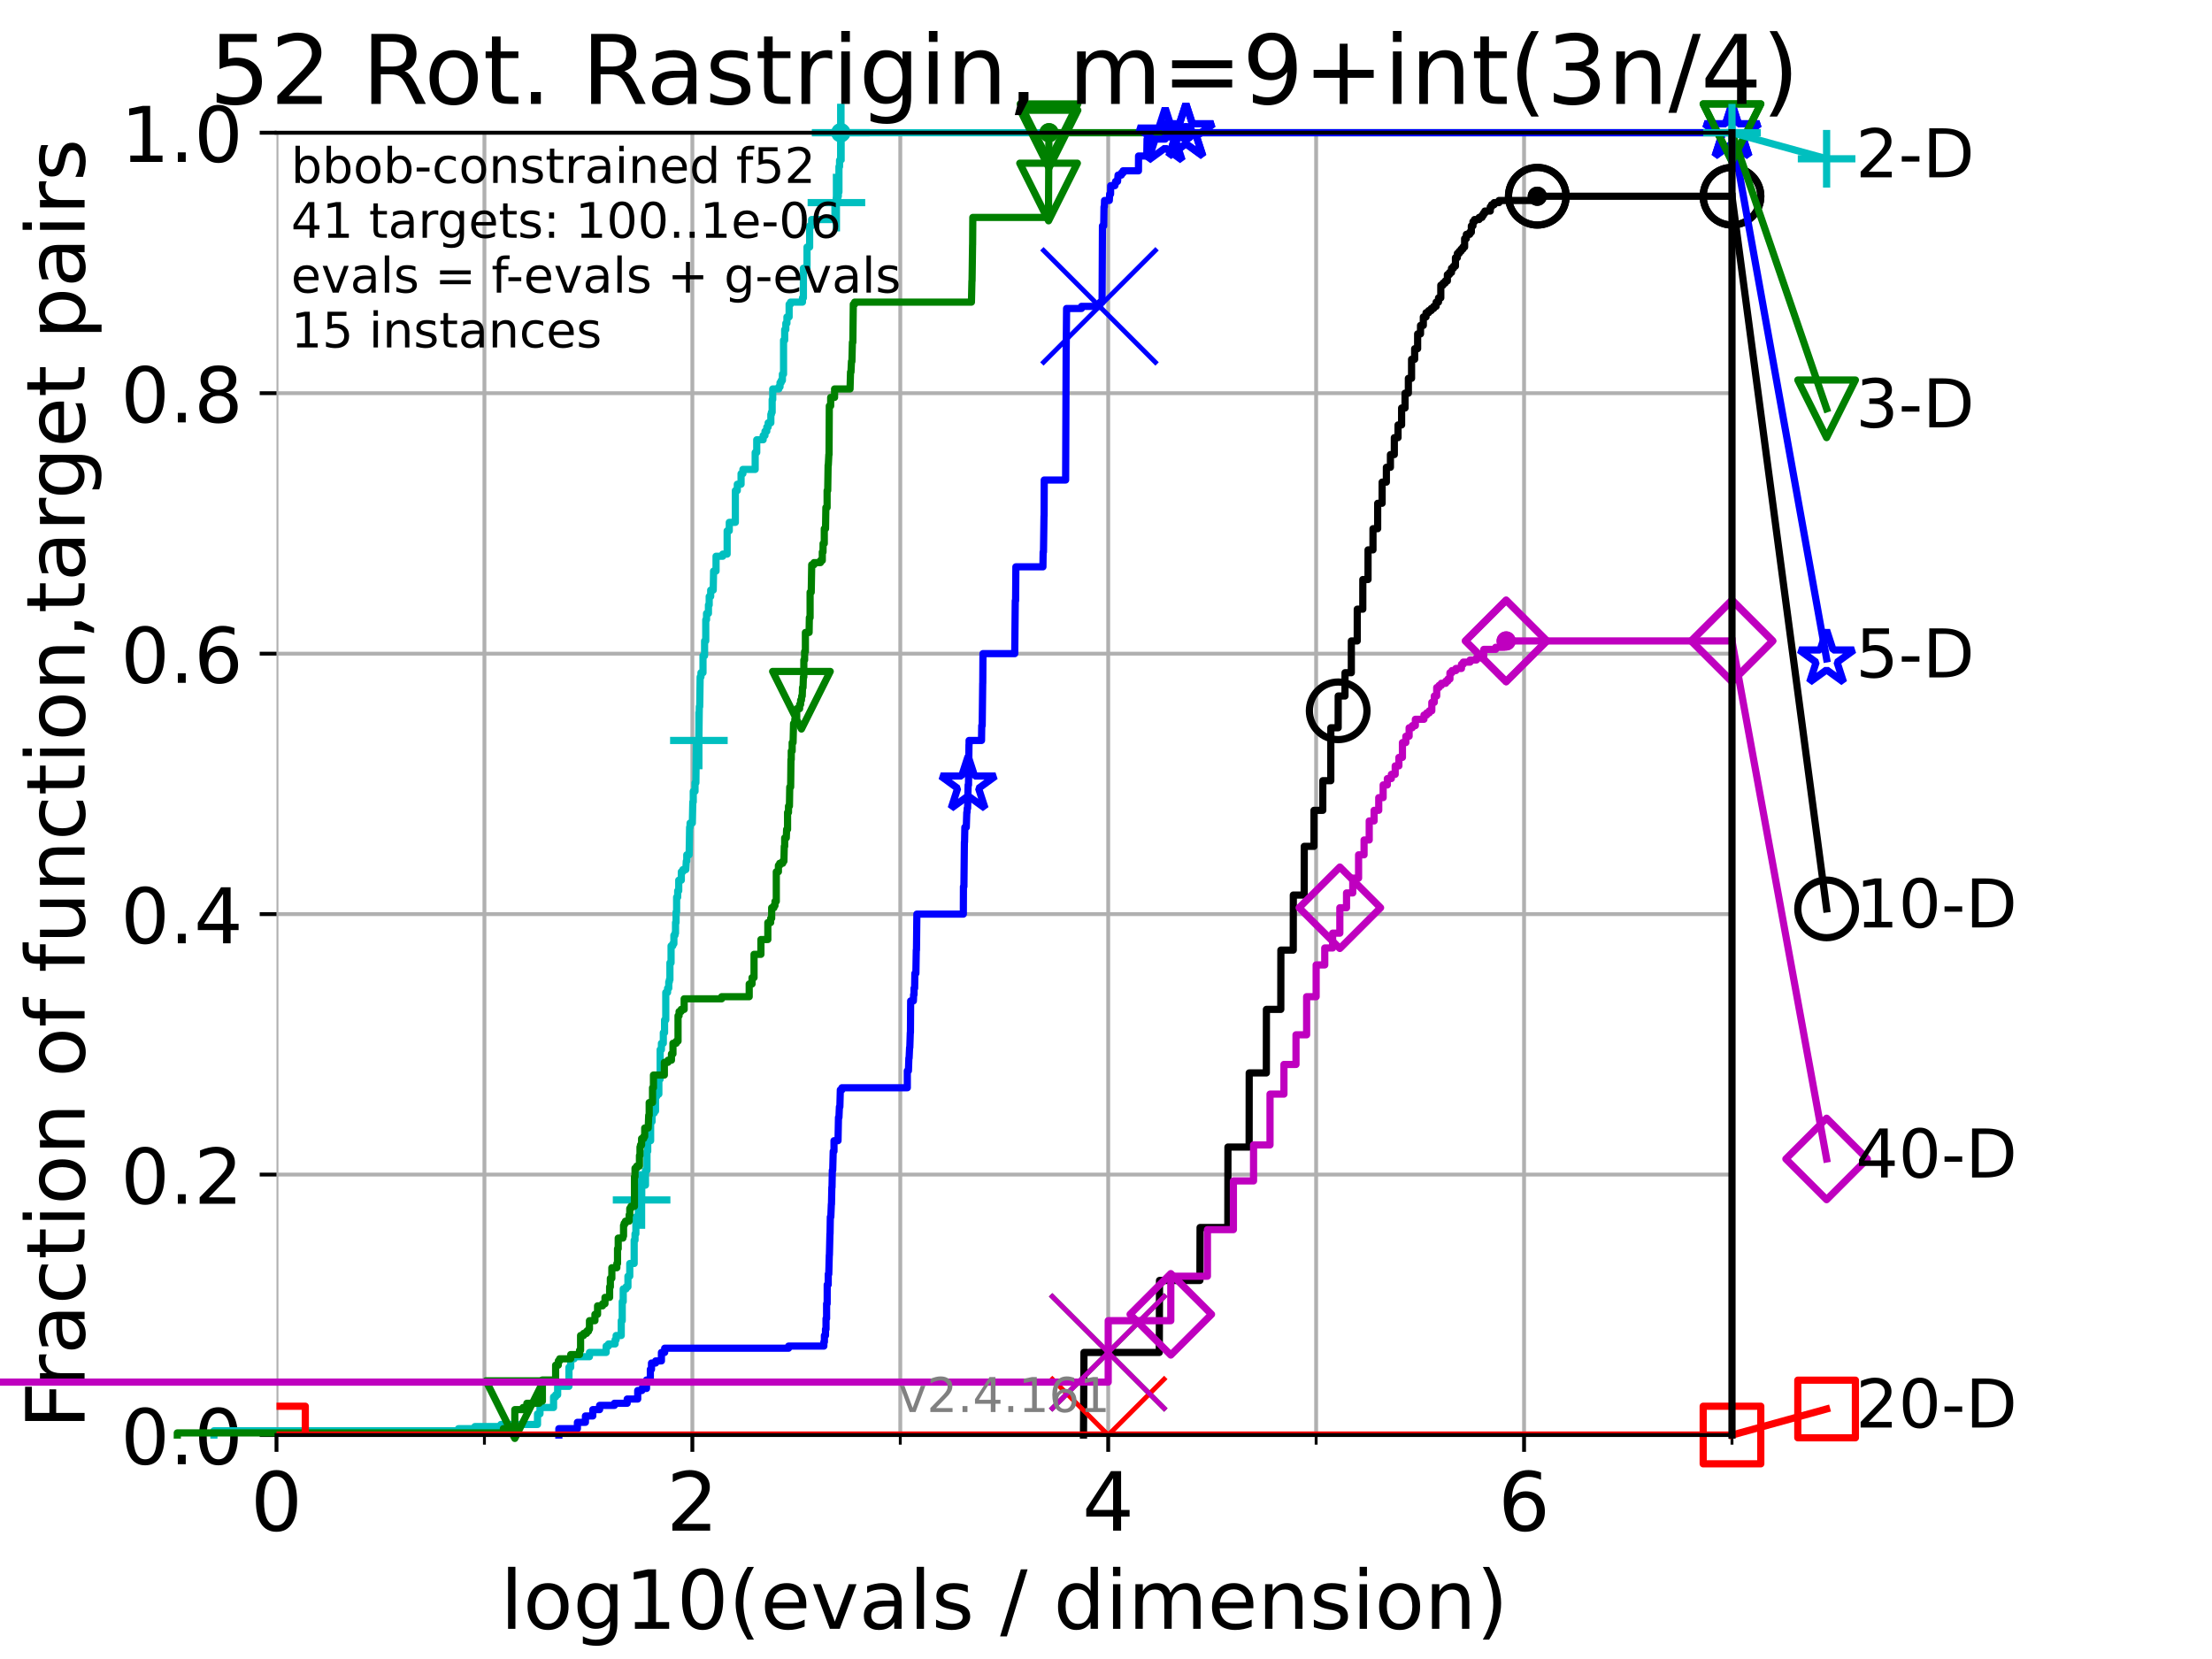 <?xml version="1.0" encoding="utf-8" standalone="no"?>
<!DOCTYPE svg PUBLIC "-//W3C//DTD SVG 1.1//EN"
  "http://www.w3.org/Graphics/SVG/1.1/DTD/svg11.dtd">
<!-- Created with matplotlib (https://matplotlib.org/) -->
<svg height="345.6pt" version="1.1" viewBox="0 0 460.8 345.6" width="460.8pt" xmlns="http://www.w3.org/2000/svg" xmlns:xlink="http://www.w3.org/1999/xlink">
 <defs>
  <style type="text/css">*{stroke-linecap:butt;stroke-linejoin:round;}</style>
 </defs>
 <g id="figure_1">
  <g id="patch_1">
   <path d="M 0 345.6 
L 460.8 345.6 
L 460.8 0 
L 0 0 
z
" style="fill:#ffffff;"/>
  </g>
  <g id="axes_1">
   <g id="patch_2">
    <path d="M 57.6 298.944 
L 360.806 298.944 
L 360.806 27.648 
L 57.6 27.648 
z
" style="fill:#ffffff;"/>
   </g>
   <g id="matplotlib.axis_1">
    <g id="xtick_1">
     <g id="line2d_1">
      <path clip-path="url(#pb9044cbdb4)" d="M 57.6 298.944 
L 57.6 27.648 
" style="fill:none;stroke:#b0b0b0;stroke-linecap:square;stroke-width:0.8;"/>
     </g>
     <g id="line2d_2">
      <defs>
       <path d="M 0 0 
L 0 3.5 
" id="mc1d5b5ff43" style="stroke:#000000;stroke-width:0.8;"/>
      </defs>
      <g>
       <use style="stroke:#000000;stroke-width:0.8;" x="57.6" xlink:href="#mc1d5b5ff43" y="298.944"/>
      </g>
     </g>
     <g id="text_1">
      <!-- 0 -->
      <g transform="translate(52.192 318.861)scale(0.17 -0.17)">
       <defs>
        <path d="M 31.781 66.406 
Q 24.172 66.406 20.328 58.906 
Q 16.5 51.422 16.5 36.375 
Q 16.5 21.391 20.328 13.891 
Q 24.172 6.391 31.781 6.391 
Q 39.453 6.391 43.281 13.891 
Q 47.125 21.391 47.125 36.375 
Q 47.125 51.422 43.281 58.906 
Q 39.453 66.406 31.781 66.406 
z
M 31.781 74.219 
Q 44.047 74.219 50.516 64.516 
Q 56.984 54.828 56.984 36.375 
Q 56.984 17.969 50.516 8.266 
Q 44.047 -1.422 31.781 -1.422 
Q 19.531 -1.422 13.062 8.266 
Q 6.594 17.969 6.594 36.375 
Q 6.594 54.828 13.062 64.516 
Q 19.531 74.219 31.781 74.219 
z
" id="DejaVuSans-48"/>
       </defs>
       <use xlink:href="#DejaVuSans-48"/>
      </g>
     </g>
    </g>
    <g id="xtick_2">
     <g id="line2d_3">
      <path clip-path="url(#pb9044cbdb4)" d="M 144.23 298.944 
L 144.23 27.648 
" style="fill:none;stroke:#b0b0b0;stroke-linecap:square;stroke-width:0.8;"/>
     </g>
     <g id="line2d_4">
      <g>
       <use style="stroke:#000000;stroke-width:0.8;" x="144.23" xlink:href="#mc1d5b5ff43" y="298.944"/>
      </g>
     </g>
     <g id="text_2">
      <!-- 2 -->
      <g transform="translate(138.822 318.861)scale(0.17 -0.17)">
       <defs>
        <path d="M 19.188 8.297 
L 53.609 8.297 
L 53.609 0 
L 7.328 0 
L 7.328 8.297 
Q 12.938 14.109 22.625 23.891 
Q 32.328 33.688 34.812 36.531 
Q 39.547 41.844 41.422 45.531 
Q 43.312 49.219 43.312 52.781 
Q 43.312 58.594 39.234 62.25 
Q 35.156 65.922 28.609 65.922 
Q 23.969 65.922 18.812 64.312 
Q 13.672 62.703 7.812 59.422 
L 7.812 69.391 
Q 13.766 71.781 18.938 73 
Q 24.125 74.219 28.422 74.219 
Q 39.75 74.219 46.484 68.547 
Q 53.219 62.891 53.219 53.422 
Q 53.219 48.922 51.531 44.891 
Q 49.859 40.875 45.406 35.406 
Q 44.188 33.984 37.641 27.219 
Q 31.109 20.453 19.188 8.297 
z
" id="DejaVuSans-50"/>
       </defs>
       <use xlink:href="#DejaVuSans-50"/>
      </g>
     </g>
    </g>
    <g id="xtick_3">
     <g id="line2d_5">
      <path clip-path="url(#pb9044cbdb4)" d="M 230.861 298.944 
L 230.861 27.648 
" style="fill:none;stroke:#b0b0b0;stroke-linecap:square;stroke-width:0.8;"/>
     </g>
     <g id="line2d_6">
      <g>
       <use style="stroke:#000000;stroke-width:0.8;" x="230.861" xlink:href="#mc1d5b5ff43" y="298.944"/>
      </g>
     </g>
     <g id="text_3">
      <!-- 4 -->
      <g transform="translate(225.453 318.861)scale(0.17 -0.17)">
       <defs>
        <path d="M 37.797 64.312 
L 12.891 25.391 
L 37.797 25.391 
z
M 35.203 72.906 
L 47.609 72.906 
L 47.609 25.391 
L 58.016 25.391 
L 58.016 17.188 
L 47.609 17.188 
L 47.609 0 
L 37.797 0 
L 37.797 17.188 
L 4.891 17.188 
L 4.891 26.703 
z
" id="DejaVuSans-52"/>
       </defs>
       <use xlink:href="#DejaVuSans-52"/>
      </g>
     </g>
    </g>
    <g id="xtick_4">
     <g id="line2d_7">
      <path clip-path="url(#pb9044cbdb4)" d="M 317.491 298.944 
L 317.491 27.648 
" style="fill:none;stroke:#b0b0b0;stroke-linecap:square;stroke-width:0.8;"/>
     </g>
     <g id="line2d_8">
      <g>
       <use style="stroke:#000000;stroke-width:0.8;" x="317.491" xlink:href="#mc1d5b5ff43" y="298.944"/>
      </g>
     </g>
     <g id="text_4">
      <!-- 6 -->
      <g transform="translate(312.083 318.861)scale(0.17 -0.17)">
       <defs>
        <path d="M 33.016 40.375 
Q 26.375 40.375 22.484 35.828 
Q 18.609 31.297 18.609 23.391 
Q 18.609 15.531 22.484 10.953 
Q 26.375 6.391 33.016 6.391 
Q 39.656 6.391 43.531 10.953 
Q 47.406 15.531 47.406 23.391 
Q 47.406 31.297 43.531 35.828 
Q 39.656 40.375 33.016 40.375 
z
M 52.594 71.297 
L 52.594 62.312 
Q 48.875 64.062 45.094 64.984 
Q 41.312 65.922 37.594 65.922 
Q 27.828 65.922 22.672 59.328 
Q 17.531 52.734 16.797 39.406 
Q 19.672 43.656 24.016 45.922 
Q 28.375 48.188 33.594 48.188 
Q 44.578 48.188 50.953 41.516 
Q 57.328 34.859 57.328 23.391 
Q 57.328 12.156 50.688 5.359 
Q 44.047 -1.422 33.016 -1.422 
Q 20.359 -1.422 13.672 8.266 
Q 6.984 17.969 6.984 36.375 
Q 6.984 53.656 15.188 63.938 
Q 23.391 74.219 37.203 74.219 
Q 40.922 74.219 44.703 73.484 
Q 48.484 72.75 52.594 71.297 
z
" id="DejaVuSans-54"/>
       </defs>
       <use xlink:href="#DejaVuSans-54"/>
      </g>
     </g>
    </g>
    <g id="xtick_5">
     <g id="line2d_9">
      <path clip-path="url(#pb9044cbdb4)" d="M 100.915 298.944 
L 100.915 27.648 
" style="fill:none;stroke:#b0b0b0;stroke-linecap:square;stroke-width:0.8;"/>
     </g>
     <g id="line2d_10">
      <defs>
       <path d="M 0 0 
L 0 2 
" id="md229abac51" style="stroke:#000000;stroke-width:0.6;"/>
      </defs>
      <g>
       <use style="stroke:#000000;stroke-width:0.6;" x="100.915" xlink:href="#md229abac51" y="298.944"/>
      </g>
     </g>
    </g>
    <g id="xtick_6">
     <g id="line2d_11">
      <path clip-path="url(#pb9044cbdb4)" d="M 187.546 298.944 
L 187.546 27.648 
" style="fill:none;stroke:#b0b0b0;stroke-linecap:square;stroke-width:0.8;"/>
     </g>
     <g id="line2d_12">
      <g>
       <use style="stroke:#000000;stroke-width:0.6;" x="187.546" xlink:href="#md229abac51" y="298.944"/>
      </g>
     </g>
    </g>
    <g id="xtick_7">
     <g id="line2d_13">
      <path clip-path="url(#pb9044cbdb4)" d="M 274.176 298.944 
L 274.176 27.648 
" style="fill:none;stroke:#b0b0b0;stroke-linecap:square;stroke-width:0.8;"/>
     </g>
     <g id="line2d_14">
      <g>
       <use style="stroke:#000000;stroke-width:0.6;" x="274.176" xlink:href="#md229abac51" y="298.944"/>
      </g>
     </g>
    </g>
    <g id="xtick_8">
     <g id="line2d_15">
      <path clip-path="url(#pb9044cbdb4)" d="M 360.806 298.944 
L 360.806 27.648 
" style="fill:none;stroke:#b0b0b0;stroke-linecap:square;stroke-width:0.8;"/>
     </g>
     <g id="line2d_16">
      <g>
       <use style="stroke:#000000;stroke-width:0.6;" x="360.806" xlink:href="#md229abac51" y="298.944"/>
      </g>
     </g>
    </g>
    <g id="text_5">
     <!-- log10(evals / dimension) -->
     <g transform="translate(104.239 339.314)scale(0.17 -0.17)">
      <defs>
       <path d="M 9.422 75.984 
L 18.406 75.984 
L 18.406 0 
L 9.422 0 
z
" id="DejaVuSans-108"/>
       <path d="M 30.609 48.391 
Q 23.391 48.391 19.188 42.75 
Q 14.984 37.109 14.984 27.297 
Q 14.984 17.484 19.156 11.844 
Q 23.344 6.203 30.609 6.203 
Q 37.797 6.203 41.984 11.859 
Q 46.188 17.531 46.188 27.297 
Q 46.188 37.016 41.984 42.703 
Q 37.797 48.391 30.609 48.391 
z
M 30.609 56 
Q 42.328 56 49.016 48.375 
Q 55.719 40.766 55.719 27.297 
Q 55.719 13.875 49.016 6.219 
Q 42.328 -1.422 30.609 -1.422 
Q 18.844 -1.422 12.172 6.219 
Q 5.516 13.875 5.516 27.297 
Q 5.516 40.766 12.172 48.375 
Q 18.844 56 30.609 56 
z
" id="DejaVuSans-111"/>
       <path d="M 45.406 27.984 
Q 45.406 37.75 41.375 43.109 
Q 37.359 48.484 30.078 48.484 
Q 22.859 48.484 18.828 43.109 
Q 14.797 37.75 14.797 27.984 
Q 14.797 18.266 18.828 12.891 
Q 22.859 7.516 30.078 7.516 
Q 37.359 7.516 41.375 12.891 
Q 45.406 18.266 45.406 27.984 
z
M 54.391 6.781 
Q 54.391 -7.172 48.188 -13.984 
Q 42 -20.797 29.203 -20.797 
Q 24.469 -20.797 20.266 -20.094 
Q 16.062 -19.391 12.109 -17.922 
L 12.109 -9.188 
Q 16.062 -11.328 19.922 -12.344 
Q 23.781 -13.375 27.781 -13.375 
Q 36.625 -13.375 41.016 -8.766 
Q 45.406 -4.156 45.406 5.172 
L 45.406 9.625 
Q 42.625 4.781 38.281 2.391 
Q 33.938 0 27.875 0 
Q 17.828 0 11.672 7.656 
Q 5.516 15.328 5.516 27.984 
Q 5.516 40.672 11.672 48.328 
Q 17.828 56 27.875 56 
Q 33.938 56 38.281 53.609 
Q 42.625 51.219 45.406 46.391 
L 45.406 54.688 
L 54.391 54.688 
z
" id="DejaVuSans-103"/>
       <path d="M 12.406 8.297 
L 28.516 8.297 
L 28.516 63.922 
L 10.984 60.406 
L 10.984 69.391 
L 28.422 72.906 
L 38.281 72.906 
L 38.281 8.297 
L 54.391 8.297 
L 54.391 0 
L 12.406 0 
z
" id="DejaVuSans-49"/>
       <path d="M 31 75.875 
Q 24.469 64.656 21.281 53.656 
Q 18.109 42.672 18.109 31.391 
Q 18.109 20.125 21.312 9.062 
Q 24.516 -2 31 -13.188 
L 23.188 -13.188 
Q 15.875 -1.703 12.234 9.375 
Q 8.594 20.453 8.594 31.391 
Q 8.594 42.281 12.203 53.312 
Q 15.828 64.359 23.188 75.875 
z
" id="DejaVuSans-40"/>
       <path d="M 56.203 29.594 
L 56.203 25.203 
L 14.891 25.203 
Q 15.484 15.922 20.484 11.062 
Q 25.484 6.203 34.422 6.203 
Q 39.594 6.203 44.453 7.469 
Q 49.312 8.734 54.109 11.281 
L 54.109 2.781 
Q 49.266 0.734 44.188 -0.344 
Q 39.109 -1.422 33.891 -1.422 
Q 20.797 -1.422 13.156 6.188 
Q 5.516 13.812 5.516 26.812 
Q 5.516 40.234 12.766 48.109 
Q 20.016 56 32.328 56 
Q 43.359 56 49.781 48.891 
Q 56.203 41.797 56.203 29.594 
z
M 47.219 32.234 
Q 47.125 39.594 43.094 43.984 
Q 39.062 48.391 32.422 48.391 
Q 24.906 48.391 20.391 44.141 
Q 15.875 39.891 15.188 32.172 
z
" id="DejaVuSans-101"/>
       <path d="M 2.984 54.688 
L 12.5 54.688 
L 29.594 8.797 
L 46.688 54.688 
L 56.203 54.688 
L 35.688 0 
L 23.484 0 
z
" id="DejaVuSans-118"/>
       <path d="M 34.281 27.484 
Q 23.391 27.484 19.188 25 
Q 14.984 22.516 14.984 16.5 
Q 14.984 11.719 18.141 8.906 
Q 21.297 6.109 26.703 6.109 
Q 34.188 6.109 38.703 11.406 
Q 43.219 16.703 43.219 25.484 
L 43.219 27.484 
z
M 52.203 31.203 
L 52.203 0 
L 43.219 0 
L 43.219 8.297 
Q 40.141 3.328 35.547 0.953 
Q 30.953 -1.422 24.312 -1.422 
Q 15.922 -1.422 10.953 3.297 
Q 6 8.016 6 15.922 
Q 6 25.141 12.172 29.828 
Q 18.359 34.516 30.609 34.516 
L 43.219 34.516 
L 43.219 35.406 
Q 43.219 41.609 39.141 45 
Q 35.062 48.391 27.688 48.391 
Q 23 48.391 18.547 47.266 
Q 14.109 46.141 10.016 43.891 
L 10.016 52.203 
Q 14.938 54.109 19.578 55.047 
Q 24.219 56 28.609 56 
Q 40.484 56 46.344 49.844 
Q 52.203 43.703 52.203 31.203 
z
" id="DejaVuSans-97"/>
       <path d="M 44.281 53.078 
L 44.281 44.578 
Q 40.484 46.531 36.375 47.5 
Q 32.281 48.484 27.875 48.484 
Q 21.188 48.484 17.844 46.438 
Q 14.5 44.391 14.5 40.281 
Q 14.5 37.156 16.891 35.375 
Q 19.281 33.594 26.516 31.984 
L 29.594 31.297 
Q 39.156 29.25 43.188 25.516 
Q 47.219 21.781 47.219 15.094 
Q 47.219 7.469 41.188 3.016 
Q 35.156 -1.422 24.609 -1.422 
Q 20.219 -1.422 15.453 -0.562 
Q 10.688 0.297 5.422 2 
L 5.422 11.281 
Q 10.406 8.688 15.234 7.391 
Q 20.062 6.109 24.812 6.109 
Q 31.156 6.109 34.562 8.281 
Q 37.984 10.453 37.984 14.406 
Q 37.984 18.062 35.516 20.016 
Q 33.062 21.969 24.703 23.781 
L 21.578 24.516 
Q 13.234 26.266 9.516 29.906 
Q 5.812 33.547 5.812 39.891 
Q 5.812 47.609 11.281 51.797 
Q 16.75 56 26.812 56 
Q 31.781 56 36.172 55.266 
Q 40.578 54.547 44.281 53.078 
z
" id="DejaVuSans-115"/>
       <path id="DejaVuSans-32"/>
       <path d="M 25.391 72.906 
L 33.688 72.906 
L 8.297 -9.281 
L 0 -9.281 
z
" id="DejaVuSans-47"/>
       <path d="M 45.406 46.391 
L 45.406 75.984 
L 54.391 75.984 
L 54.391 0 
L 45.406 0 
L 45.406 8.203 
Q 42.578 3.328 38.25 0.953 
Q 33.938 -1.422 27.875 -1.422 
Q 17.969 -1.422 11.734 6.484 
Q 5.516 14.406 5.516 27.297 
Q 5.516 40.188 11.734 48.094 
Q 17.969 56 27.875 56 
Q 33.938 56 38.25 53.625 
Q 42.578 51.266 45.406 46.391 
z
M 14.797 27.297 
Q 14.797 17.391 18.875 11.75 
Q 22.953 6.109 30.078 6.109 
Q 37.203 6.109 41.297 11.75 
Q 45.406 17.391 45.406 27.297 
Q 45.406 37.203 41.297 42.844 
Q 37.203 48.484 30.078 48.484 
Q 22.953 48.484 18.875 42.844 
Q 14.797 37.203 14.797 27.297 
z
" id="DejaVuSans-100"/>
       <path d="M 9.422 54.688 
L 18.406 54.688 
L 18.406 0 
L 9.422 0 
z
M 9.422 75.984 
L 18.406 75.984 
L 18.406 64.594 
L 9.422 64.594 
z
" id="DejaVuSans-105"/>
       <path d="M 52 44.188 
Q 55.375 50.25 60.062 53.125 
Q 64.75 56 71.094 56 
Q 79.641 56 84.281 50.016 
Q 88.922 44.047 88.922 33.016 
L 88.922 0 
L 79.891 0 
L 79.891 32.719 
Q 79.891 40.578 77.094 44.375 
Q 74.312 48.188 68.609 48.188 
Q 61.625 48.188 57.562 43.547 
Q 53.516 38.922 53.516 30.906 
L 53.516 0 
L 44.484 0 
L 44.484 32.719 
Q 44.484 40.625 41.703 44.406 
Q 38.922 48.188 33.109 48.188 
Q 26.219 48.188 22.156 43.531 
Q 18.109 38.875 18.109 30.906 
L 18.109 0 
L 9.078 0 
L 9.078 54.688 
L 18.109 54.688 
L 18.109 46.188 
Q 21.188 51.219 25.484 53.609 
Q 29.781 56 35.688 56 
Q 41.656 56 45.828 52.969 
Q 50 49.953 52 44.188 
z
" id="DejaVuSans-109"/>
       <path d="M 54.891 33.016 
L 54.891 0 
L 45.906 0 
L 45.906 32.719 
Q 45.906 40.484 42.875 44.328 
Q 39.844 48.188 33.797 48.188 
Q 26.516 48.188 22.312 43.547 
Q 18.109 38.922 18.109 30.906 
L 18.109 0 
L 9.078 0 
L 9.078 54.688 
L 18.109 54.688 
L 18.109 46.188 
Q 21.344 51.125 25.703 53.562 
Q 30.078 56 35.797 56 
Q 45.219 56 50.047 50.172 
Q 54.891 44.344 54.891 33.016 
z
" id="DejaVuSans-110"/>
       <path d="M 8.016 75.875 
L 15.828 75.875 
Q 23.141 64.359 26.781 53.312 
Q 30.422 42.281 30.422 31.391 
Q 30.422 20.453 26.781 9.375 
Q 23.141 -1.703 15.828 -13.188 
L 8.016 -13.188 
Q 14.5 -2 17.703 9.062 
Q 20.906 20.125 20.906 31.391 
Q 20.906 42.672 17.703 53.656 
Q 14.5 64.656 8.016 75.875 
z
" id="DejaVuSans-41"/>
      </defs>
      <use xlink:href="#DejaVuSans-108"/>
      <use x="27.783" xlink:href="#DejaVuSans-111"/>
      <use x="88.965" xlink:href="#DejaVuSans-103"/>
      <use x="152.441" xlink:href="#DejaVuSans-49"/>
      <use x="216.064" xlink:href="#DejaVuSans-48"/>
      <use x="279.688" xlink:href="#DejaVuSans-40"/>
      <use x="318.701" xlink:href="#DejaVuSans-101"/>
      <use x="380.225" xlink:href="#DejaVuSans-118"/>
      <use x="439.404" xlink:href="#DejaVuSans-97"/>
      <use x="500.684" xlink:href="#DejaVuSans-108"/>
      <use x="528.467" xlink:href="#DejaVuSans-115"/>
      <use x="580.566" xlink:href="#DejaVuSans-32"/>
      <use x="612.354" xlink:href="#DejaVuSans-47"/>
      <use x="646.045" xlink:href="#DejaVuSans-32"/>
      <use x="677.832" xlink:href="#DejaVuSans-100"/>
      <use x="741.309" xlink:href="#DejaVuSans-105"/>
      <use x="769.092" xlink:href="#DejaVuSans-109"/>
      <use x="866.504" xlink:href="#DejaVuSans-101"/>
      <use x="928.027" xlink:href="#DejaVuSans-110"/>
      <use x="991.406" xlink:href="#DejaVuSans-115"/>
      <use x="1043.506" xlink:href="#DejaVuSans-105"/>
      <use x="1071.289" xlink:href="#DejaVuSans-111"/>
      <use x="1132.471" xlink:href="#DejaVuSans-110"/>
      <use x="1195.85" xlink:href="#DejaVuSans-41"/>
     </g>
    </g>
   </g>
   <g id="matplotlib.axis_2">
    <g id="ytick_1">
     <g id="line2d_17">
      <path clip-path="url(#pb9044cbdb4)" d="M 57.6 298.944 
L 360.806 298.944 
" style="fill:none;stroke:#b0b0b0;stroke-linecap:square;stroke-width:0.8;"/>
     </g>
     <g id="line2d_18">
      <defs>
       <path d="M 0 0 
L -3.5 0 
" id="m60d8e4f5d6" style="stroke:#000000;stroke-width:0.8;"/>
      </defs>
      <g>
       <use style="stroke:#000000;stroke-width:0.8;" x="57.6" xlink:href="#m60d8e4f5d6" y="298.944"/>
      </g>
     </g>
     <g id="text_6">
      <!-- 0.0 -->
      <g transform="translate(25.155 305.023)scale(0.16 -0.16)">
       <defs>
        <path d="M 10.688 12.406 
L 21 12.406 
L 21 0 
L 10.688 0 
z
" id="DejaVuSans-46"/>
       </defs>
       <use xlink:href="#DejaVuSans-48"/>
       <use x="63.623" xlink:href="#DejaVuSans-46"/>
       <use x="95.41" xlink:href="#DejaVuSans-48"/>
      </g>
     </g>
    </g>
    <g id="ytick_2">
     <g id="line2d_19">
      <path clip-path="url(#pb9044cbdb4)" d="M 57.6 244.685 
L 360.806 244.685 
" style="fill:none;stroke:#b0b0b0;stroke-linecap:square;stroke-width:0.8;"/>
     </g>
     <g id="line2d_20">
      <g>
       <use style="stroke:#000000;stroke-width:0.8;" x="57.6" xlink:href="#m60d8e4f5d6" y="244.685"/>
      </g>
     </g>
     <g id="text_7">
      <!-- 0.2 -->
      <g transform="translate(25.155 250.764)scale(0.16 -0.16)">
       <use xlink:href="#DejaVuSans-48"/>
       <use x="63.623" xlink:href="#DejaVuSans-46"/>
       <use x="95.41" xlink:href="#DejaVuSans-50"/>
      </g>
     </g>
    </g>
    <g id="ytick_3">
     <g id="line2d_21">
      <path clip-path="url(#pb9044cbdb4)" d="M 57.6 190.426 
L 360.806 190.426 
" style="fill:none;stroke:#b0b0b0;stroke-linecap:square;stroke-width:0.8;"/>
     </g>
     <g id="line2d_22">
      <g>
       <use style="stroke:#000000;stroke-width:0.8;" x="57.6" xlink:href="#m60d8e4f5d6" y="190.426"/>
      </g>
     </g>
     <g id="text_8">
      <!-- 0.4 -->
      <g transform="translate(25.155 196.504)scale(0.16 -0.16)">
       <use xlink:href="#DejaVuSans-48"/>
       <use x="63.623" xlink:href="#DejaVuSans-46"/>
       <use x="95.41" xlink:href="#DejaVuSans-52"/>
      </g>
     </g>
    </g>
    <g id="ytick_4">
     <g id="line2d_23">
      <path clip-path="url(#pb9044cbdb4)" d="M 57.6 136.166 
L 360.806 136.166 
" style="fill:none;stroke:#b0b0b0;stroke-linecap:square;stroke-width:0.8;"/>
     </g>
     <g id="line2d_24">
      <g>
       <use style="stroke:#000000;stroke-width:0.8;" x="57.6" xlink:href="#m60d8e4f5d6" y="136.166"/>
      </g>
     </g>
     <g id="text_9">
      <!-- 0.6 -->
      <g transform="translate(25.155 142.245)scale(0.16 -0.16)">
       <use xlink:href="#DejaVuSans-48"/>
       <use x="63.623" xlink:href="#DejaVuSans-46"/>
       <use x="95.41" xlink:href="#DejaVuSans-54"/>
      </g>
     </g>
    </g>
    <g id="ytick_5">
     <g id="line2d_25">
      <path clip-path="url(#pb9044cbdb4)" d="M 57.6 81.907 
L 360.806 81.907 
" style="fill:none;stroke:#b0b0b0;stroke-linecap:square;stroke-width:0.8;"/>
     </g>
     <g id="line2d_26">
      <g>
       <use style="stroke:#000000;stroke-width:0.8;" x="57.6" xlink:href="#m60d8e4f5d6" y="81.907"/>
      </g>
     </g>
     <g id="text_10">
      <!-- 0.8 -->
      <g transform="translate(25.155 87.986)scale(0.16 -0.16)">
       <defs>
        <path d="M 31.781 34.625 
Q 24.75 34.625 20.719 30.859 
Q 16.703 27.094 16.703 20.516 
Q 16.703 13.922 20.719 10.156 
Q 24.75 6.391 31.781 6.391 
Q 38.812 6.391 42.859 10.172 
Q 46.922 13.969 46.922 20.516 
Q 46.922 27.094 42.891 30.859 
Q 38.875 34.625 31.781 34.625 
z
M 21.922 38.812 
Q 15.578 40.375 12.031 44.719 
Q 8.5 49.078 8.5 55.328 
Q 8.5 64.062 14.719 69.141 
Q 20.953 74.219 31.781 74.219 
Q 42.672 74.219 48.875 69.141 
Q 55.078 64.062 55.078 55.328 
Q 55.078 49.078 51.531 44.719 
Q 48 40.375 41.703 38.812 
Q 48.828 37.156 52.797 32.312 
Q 56.781 27.484 56.781 20.516 
Q 56.781 9.906 50.312 4.234 
Q 43.844 -1.422 31.781 -1.422 
Q 19.734 -1.422 13.25 4.234 
Q 6.781 9.906 6.781 20.516 
Q 6.781 27.484 10.781 32.312 
Q 14.797 37.156 21.922 38.812 
z
M 18.312 54.391 
Q 18.312 48.734 21.844 45.562 
Q 25.391 42.391 31.781 42.391 
Q 38.141 42.391 41.719 45.562 
Q 45.312 48.734 45.312 54.391 
Q 45.312 60.062 41.719 63.234 
Q 38.141 66.406 31.781 66.406 
Q 25.391 66.406 21.844 63.234 
Q 18.312 60.062 18.312 54.391 
z
" id="DejaVuSans-56"/>
       </defs>
       <use xlink:href="#DejaVuSans-48"/>
       <use x="63.623" xlink:href="#DejaVuSans-46"/>
       <use x="95.41" xlink:href="#DejaVuSans-56"/>
      </g>
     </g>
    </g>
    <g id="ytick_6">
     <g id="line2d_27">
      <path clip-path="url(#pb9044cbdb4)" d="M 57.6 27.648 
L 360.806 27.648 
" style="fill:none;stroke:#b0b0b0;stroke-linecap:square;stroke-width:0.8;"/>
     </g>
     <g id="line2d_28">
      <g>
       <use style="stroke:#000000;stroke-width:0.8;" x="57.6" xlink:href="#m60d8e4f5d6" y="27.648"/>
      </g>
     </g>
     <g id="text_11">
      <!-- 1.0 -->
      <g transform="translate(25.155 33.727)scale(0.16 -0.16)">
       <use xlink:href="#DejaVuSans-49"/>
       <use x="63.623" xlink:href="#DejaVuSans-46"/>
       <use x="95.41" xlink:href="#DejaVuSans-48"/>
      </g>
     </g>
    </g>
    <g id="text_12">
     <!-- Fraction of function,target pairs -->
     <g transform="translate(17.62 297.681)rotate(-90)scale(0.17 -0.17)">
      <defs>
       <path d="M 9.812 72.906 
L 51.703 72.906 
L 51.703 64.594 
L 19.672 64.594 
L 19.672 43.109 
L 48.578 43.109 
L 48.578 34.812 
L 19.672 34.812 
L 19.672 0 
L 9.812 0 
z
" id="DejaVuSans-70"/>
       <path d="M 41.109 46.297 
Q 39.594 47.172 37.812 47.578 
Q 36.031 48 33.891 48 
Q 26.266 48 22.188 43.047 
Q 18.109 38.094 18.109 28.812 
L 18.109 0 
L 9.078 0 
L 9.078 54.688 
L 18.109 54.688 
L 18.109 46.188 
Q 20.953 51.172 25.484 53.578 
Q 30.031 56 36.531 56 
Q 37.453 56 38.578 55.875 
Q 39.703 55.766 41.062 55.516 
z
" id="DejaVuSans-114"/>
       <path d="M 48.781 52.594 
L 48.781 44.188 
Q 44.969 46.297 41.141 47.344 
Q 37.312 48.391 33.406 48.391 
Q 24.656 48.391 19.812 42.844 
Q 14.984 37.312 14.984 27.297 
Q 14.984 17.281 19.812 11.734 
Q 24.656 6.203 33.406 6.203 
Q 37.312 6.203 41.141 7.25 
Q 44.969 8.297 48.781 10.406 
L 48.781 2.094 
Q 45.016 0.344 40.984 -0.531 
Q 36.969 -1.422 32.422 -1.422 
Q 20.062 -1.422 12.781 6.344 
Q 5.516 14.109 5.516 27.297 
Q 5.516 40.672 12.859 48.328 
Q 20.219 56 33.016 56 
Q 37.156 56 41.109 55.141 
Q 45.062 54.297 48.781 52.594 
z
" id="DejaVuSans-99"/>
       <path d="M 18.312 70.219 
L 18.312 54.688 
L 36.812 54.688 
L 36.812 47.703 
L 18.312 47.703 
L 18.312 18.016 
Q 18.312 11.328 20.141 9.422 
Q 21.969 7.516 27.594 7.516 
L 36.812 7.516 
L 36.812 0 
L 27.594 0 
Q 17.188 0 13.234 3.875 
Q 9.281 7.766 9.281 18.016 
L 9.281 47.703 
L 2.688 47.703 
L 2.688 54.688 
L 9.281 54.688 
L 9.281 70.219 
z
" id="DejaVuSans-116"/>
       <path d="M 37.109 75.984 
L 37.109 68.5 
L 28.516 68.5 
Q 23.688 68.5 21.797 66.547 
Q 19.922 64.594 19.922 59.516 
L 19.922 54.688 
L 34.719 54.688 
L 34.719 47.703 
L 19.922 47.703 
L 19.922 0 
L 10.891 0 
L 10.891 47.703 
L 2.297 47.703 
L 2.297 54.688 
L 10.891 54.688 
L 10.891 58.5 
Q 10.891 67.625 15.141 71.797 
Q 19.391 75.984 28.609 75.984 
z
" id="DejaVuSans-102"/>
       <path d="M 8.5 21.578 
L 8.5 54.688 
L 17.484 54.688 
L 17.484 21.922 
Q 17.484 14.156 20.5 10.266 
Q 23.531 6.391 29.594 6.391 
Q 36.859 6.391 41.078 11.031 
Q 45.312 15.672 45.312 23.688 
L 45.312 54.688 
L 54.297 54.688 
L 54.297 0 
L 45.312 0 
L 45.312 8.406 
Q 42.047 3.422 37.719 1 
Q 33.406 -1.422 27.688 -1.422 
Q 18.266 -1.422 13.375 4.438 
Q 8.5 10.297 8.5 21.578 
z
M 31.109 56 
z
" id="DejaVuSans-117"/>
       <path d="M 11.719 12.406 
L 22.016 12.406 
L 22.016 4 
L 14.016 -11.625 
L 7.719 -11.625 
L 11.719 4 
z
" id="DejaVuSans-44"/>
       <path d="M 18.109 8.203 
L 18.109 -20.797 
L 9.078 -20.797 
L 9.078 54.688 
L 18.109 54.688 
L 18.109 46.391 
Q 20.953 51.266 25.266 53.625 
Q 29.594 56 35.594 56 
Q 45.562 56 51.781 48.094 
Q 58.016 40.188 58.016 27.297 
Q 58.016 14.406 51.781 6.484 
Q 45.562 -1.422 35.594 -1.422 
Q 29.594 -1.422 25.266 0.953 
Q 20.953 3.328 18.109 8.203 
z
M 48.688 27.297 
Q 48.688 37.203 44.609 42.844 
Q 40.531 48.484 33.406 48.484 
Q 26.266 48.484 22.188 42.844 
Q 18.109 37.203 18.109 27.297 
Q 18.109 17.391 22.188 11.75 
Q 26.266 6.109 33.406 6.109 
Q 40.531 6.109 44.609 11.75 
Q 48.688 17.391 48.688 27.297 
z
" id="DejaVuSans-112"/>
      </defs>
      <use xlink:href="#DejaVuSans-70"/>
      <use x="50.27" xlink:href="#DejaVuSans-114"/>
      <use x="91.383" xlink:href="#DejaVuSans-97"/>
      <use x="152.662" xlink:href="#DejaVuSans-99"/>
      <use x="207.643" xlink:href="#DejaVuSans-116"/>
      <use x="246.852" xlink:href="#DejaVuSans-105"/>
      <use x="274.635" xlink:href="#DejaVuSans-111"/>
      <use x="335.816" xlink:href="#DejaVuSans-110"/>
      <use x="399.195" xlink:href="#DejaVuSans-32"/>
      <use x="430.982" xlink:href="#DejaVuSans-111"/>
      <use x="492.164" xlink:href="#DejaVuSans-102"/>
      <use x="527.369" xlink:href="#DejaVuSans-32"/>
      <use x="559.156" xlink:href="#DejaVuSans-102"/>
      <use x="594.361" xlink:href="#DejaVuSans-117"/>
      <use x="657.74" xlink:href="#DejaVuSans-110"/>
      <use x="721.119" xlink:href="#DejaVuSans-99"/>
      <use x="776.1" xlink:href="#DejaVuSans-116"/>
      <use x="815.309" xlink:href="#DejaVuSans-105"/>
      <use x="843.092" xlink:href="#DejaVuSans-111"/>
      <use x="904.273" xlink:href="#DejaVuSans-110"/>
      <use x="967.652" xlink:href="#DejaVuSans-44"/>
      <use x="999.439" xlink:href="#DejaVuSans-116"/>
      <use x="1038.648" xlink:href="#DejaVuSans-97"/>
      <use x="1099.928" xlink:href="#DejaVuSans-114"/>
      <use x="1139.291" xlink:href="#DejaVuSans-103"/>
      <use x="1202.768" xlink:href="#DejaVuSans-101"/>
      <use x="1264.291" xlink:href="#DejaVuSans-116"/>
      <use x="1303.5" xlink:href="#DejaVuSans-32"/>
      <use x="1335.287" xlink:href="#DejaVuSans-112"/>
      <use x="1398.764" xlink:href="#DejaVuSans-97"/>
      <use x="1460.043" xlink:href="#DejaVuSans-105"/>
      <use x="1487.826" xlink:href="#DejaVuSans-114"/>
      <use x="1528.939" xlink:href="#DejaVuSans-115"/>
     </g>
    </g>
   </g>
   <g id="line2d_29">
    <defs>
     <path d="M 0 1.5 
C 0.398 1.5 0.779 1.342 1.061 1.061 
C 1.342 0.779 1.5 0.398 1.5 0 
C 1.5 -0.398 1.342 -0.779 1.061 -1.061 
C 0.779 -1.342 0.398 -1.5 0 -1.5 
C -0.398 -1.5 -0.779 -1.342 -1.061 -1.061 
C -1.342 -0.779 -1.5 -0.398 -1.5 0 
C -1.5 0.398 -1.342 0.779 -1.061 1.061 
C -0.779 1.342 -0.398 1.5 0 1.5 
z
" id="mdf27873101" style="stroke:#00bfbf;"/>
    </defs>
    <g>
     <use style="fill:#00bfbf;stroke:#00bfbf;" x="175.154" xlink:href="#mdf27873101" y="27.648"/>
     <use style="fill:#00bfbf;stroke:#00bfbf;" x="175.154" xlink:href="#mdf27873101" y="27.648"/>
    </g>
   </g>
   <g id="line2d_30">
    <path d="M 44.561 298.944 
L 44.561 298.062 
L 95.503 298.062 
L 95.503 297.621 
L 98.933 297.621 
L 98.933 297.179 
L 104.345 297.179 
L 104.345 296.738 
L 111.972 296.738 
L 111.972 294.533 
L 112.488 294.533 
L 112.488 293.209 
L 115.315 293.209 
L 115.315 291.004 
L 115.747 291.004 
L 115.747 290.562 
L 116.17 290.562 
L 116.17 288.798 
L 118.525 288.798 
L 118.525 284.828 
L 118.89 284.828 
L 118.89 283.063 
L 119.6 283.063 
L 119.6 282.622 
L 122.796 282.622 
L 122.796 281.74 
L 126.275 281.74 
L 126.275 280.416 
L 126.757 280.416 
L 126.757 279.975 
L 128.134 279.975 
L 128.134 279.093 
L 128.354 279.093 
L 128.354 278.211 
L 129.417 278.211 
L 129.417 275.123 
L 129.623 275.123 
L 129.623 271.153 
L 129.826 271.153 
L 129.826 268.506 
L 130.423 268.506 
L 130.423 268.065 
L 130.811 268.065 
L 130.811 265.859 
L 131.191 265.859 
L 131.191 263.212 
L 132.109 263.212 
L 132.109 258.36 
L 132.287 258.36 
L 132.287 257.036 
L 132.464 257.036 
L 132.464 253.507 
L 132.984 253.507 
L 132.984 252.184 
L 133.323 252.184 
L 133.323 249.978 
L 133.656 249.978 
L 133.656 246.89 
L 134.464 246.89 
L 134.464 243.803 
L 134.777 243.803 
L 134.777 239.832 
L 134.932 239.832 
L 134.932 237.627 
L 135.539 237.627 
L 135.539 233.657 
L 135.835 233.657 
L 135.835 231.892 
L 136.271 231.892 
L 136.271 231.451 
L 136.556 231.451 
L 136.556 228.363 
L 136.837 228.363 
L 136.837 227.922 
L 137.25 227.922 
L 137.25 224.834 
L 137.521 224.834 
L 137.521 218.658 
L 137.788 218.658 
L 137.788 217.335 
L 138.181 217.335 
L 138.181 215.129 
L 138.439 215.129 
L 138.439 212.482 
L 138.693 212.482 
L 138.693 206.747 
L 139.068 206.747 
L 139.068 205.865 
L 139.314 205.865 
L 139.314 204.542 
L 139.435 204.542 
L 139.435 204.101 
L 139.556 204.101 
L 139.556 200.572 
L 139.796 200.572 
L 139.796 197.043 
L 140.15 197.043 
L 140.15 196.601 
L 140.382 196.601 
L 140.382 194.837 
L 140.612 194.837 
L 140.612 194.396 
L 140.725 194.396 
L 140.725 192.19 
L 140.838 192.19 
L 140.838 189.984 
L 140.951 189.984 
L 140.951 186.897 
L 141.173 186.897 
L 141.173 185.573 
L 141.393 185.573 
L 141.393 183.367 
L 141.932 183.367 
L 141.932 181.603 
L 142.248 181.603 
L 142.248 181.162 
L 142.865 181.162 
L 142.966 179.397 
L 143.066 179.397 
L 143.066 178.074 
L 143.56 178.074 
L 143.657 172.339 
L 143.754 172.339 
L 143.754 171.457 
L 144.23 171.457 
L 144.324 167.046 
L 144.418 167.046 
L 144.418 164.84 
L 144.786 164.84 
L 144.786 163.075 
L 144.968 163.075 
L 145.058 155.135 
L 145.415 155.135 
L 145.415 154.253 
L 145.591 154.253 
L 145.678 147.195 
L 145.765 147.195 
L 145.852 141.019 
L 146.023 141.019 
L 146.023 140.137 
L 146.446 140.137 
L 146.446 136.608 
L 146.778 136.608 
L 146.778 133.52 
L 147.022 133.52 
L 147.022 129.108 
L 147.184 129.108 
L 147.184 127.785 
L 147.582 127.785 
L 147.582 126.02 
L 147.738 126.02 
L 147.738 124.256 
L 148.048 124.256 
L 148.048 122.932 
L 148.578 122.932 
L 148.652 118.962 
L 149.166 118.962 
L 149.166 115.874 
L 150.56 115.874 
L 150.56 115.433 
L 151.478 115.433 
L 151.478 110.581 
L 151.92 110.581 
L 151.92 108.816 
L 153.189 108.816 
L 153.189 102.199 
L 153.594 102.199 
L 153.594 100.876 
L 154.378 100.876 
L 154.378 98.67 
L 154.758 98.67 
L 154.758 97.788 
L 157.317 97.788 
L 157.317 94.259 
L 157.642 94.259 
L 157.642 91.612 
L 158.977 91.612 
L 158.977 90.73 
L 159.359 90.73 
L 159.359 89.848 
L 159.734 89.848 
L 159.734 88.965 
L 160.021 88.965 
L 160.021 88.083 
L 160.581 88.083 
L 160.581 86.319 
L 160.699 86.319 
L 160.699 85.877 
L 160.855 85.877 
L 160.855 83.231 
L 160.972 83.231 
L 160.972 81.025 
L 162.241 81.025 
L 162.241 80.584 
L 162.492 80.584 
L 162.492 79.702 
L 162.74 79.702 
L 162.74 79.26 
L 162.985 79.26 
L 162.985 77.937 
L 163.226 77.937 
L 163.226 70.879 
L 163.464 70.879 
L 163.464 68.673 
L 163.7 68.673 
L 163.7 67.35 
L 163.932 67.35 
L 163.932 66.026 
L 164.389 66.026 
L 164.389 63.38 
L 164.676 63.38 
L 164.676 62.939 
L 167.168 62.939 
L 167.168 62.056 
L 167.362 62.056 
L 167.362 55.88 
L 168.117 55.88 
L 168.117 51.469 
L 168.663 51.469 
L 168.663 47.058 
L 169.07 47.058 
L 169.07 45.734 
L 173.933 45.734 
L 173.933 43.088 
L 174.107 43.088 
L 174.107 42.205 
L 174.241 42.205 
L 174.241 41.323 
L 174.506 41.323 
L 174.506 40.882 
L 174.638 40.882 
L 174.638 40 
L 174.768 40 
L 174.768 34.706 
L 174.897 34.706 
L 174.897 33.383 
L 175.154 33.383 
L 175.154 27.648 
L 360.806 27.648 
L 360.806 27.648 
" style="fill:none;stroke:#00bfbf;stroke-linecap:square;stroke-width:1.5;"/>
   </g>
   <g id="line2d_31">
    <defs>
     <path d="M -6 0 
L 6 0 
M 0 6 
L 0 -6 
" id="m3f807f8b62" style="stroke:#00bfbf;stroke-width:1.5;"/>
    </defs>
    <g>
     <use style="fill-opacity:0;stroke:#00bfbf;stroke-width:1.5;" x="133.656" xlink:href="#m3f807f8b62" y="249.978"/>
     <use style="fill-opacity:0;stroke:#00bfbf;stroke-width:1.5;" x="145.591" xlink:href="#m3f807f8b62" y="154.253"/>
     <use style="fill-opacity:0;stroke:#00bfbf;stroke-width:1.5;" x="174.241" xlink:href="#m3f807f8b62" y="42.205"/>
     <use style="fill-opacity:0;stroke:#00bfbf;stroke-width:1.5;" x="175.154" xlink:href="#m3f807f8b62" y="27.648"/>
     <use style="fill-opacity:0;stroke:#00bfbf;stroke-width:1.5;" x="175.154" xlink:href="#m3f807f8b62" y="27.648"/>
     <use style="fill-opacity:0;stroke:#00bfbf;stroke-width:1.5;" x="360.806" xlink:href="#m3f807f8b62" y="27.648"/>
    </g>
   </g>
   <g id="line2d_32">
    <path style="fill:none;stroke:#00bfbf;stroke-linecap:square;stroke-width:1.5;"/>
    <g/>
   </g>
   <g id="line2d_33">
    <defs>
     <path d="M 0 1.5 
C 0.398 1.5 0.779 1.342 1.061 1.061 
C 1.342 0.779 1.5 0.398 1.5 0 
C 1.5 -0.398 1.342 -0.779 1.061 -1.061 
C 0.779 -1.342 0.398 -1.5 0 -1.5 
C -0.398 -1.5 -0.779 -1.342 -1.061 -1.061 
C -1.342 -0.779 -1.5 -0.398 -1.5 0 
C -1.5 0.398 -1.342 0.779 -1.061 1.061 
C -0.779 1.342 -0.398 1.5 0 1.5 
z
" id="mb653ecba0d" style="stroke:#008000;"/>
    </defs>
    <g>
     <use style="fill:#008000;stroke:#008000;" x="218.527" xlink:href="#mb653ecba0d" y="27.648"/>
     <use style="fill:#008000;stroke:#008000;" x="218.527" xlink:href="#mb653ecba0d" y="27.648"/>
    </g>
   </g>
   <g id="line2d_34">
    <path d="M 36.933 298.944 
L 36.933 298.503 
L 104.86 298.503 
L 104.86 297.621 
L 106.791 297.621 
L 106.791 297.179 
L 107.245 297.179 
L 107.245 293.65 
L 108.956 293.65 
L 108.956 293.209 
L 109.757 293.209 
L 109.757 292.327 
L 112.318 292.327 
L 112.318 291.886 
L 112.989 291.886 
L 112.989 287.475 
L 115.747 287.475 
L 115.747 284.387 
L 116.309 284.387 
L 116.309 283.504 
L 116.584 283.504 
L 116.584 283.063 
L 118.89 283.063 
L 118.89 282.181 
L 120.727 282.181 
L 120.727 281.299 
L 120.944 281.299 
L 120.944 278.211 
L 121.582 278.211 
L 121.582 277.77 
L 122.199 277.77 
L 122.199 277.329 
L 122.599 277.329 
L 122.599 276.887 
L 122.796 276.887 
L 122.796 275.123 
L 123.936 275.123 
L 123.936 273.799 
L 124.482 273.799 
L 124.482 272.035 
L 125.527 272.035 
L 125.527 271.594 
L 126.029 271.594 
L 126.029 270.27 
L 126.994 270.27 
L 126.994 268.065 
L 127.15 268.065 
L 127.15 266.3 
L 127.458 266.3 
L 127.458 264.095 
L 128.499 264.095 
L 128.499 263.212 
L 128.643 263.212 
L 128.643 260.124 
L 128.786 260.124 
L 128.786 257.919 
L 129.759 257.919 
L 129.759 257.478 
L 129.893 257.478 
L 129.893 255.272 
L 130.027 255.272 
L 130.027 254.831 
L 130.292 254.831 
L 130.292 254.39 
L 131.065 254.39 
L 131.065 253.066 
L 131.191 253.066 
L 131.191 251.743 
L 131.44 251.743 
L 131.44 251.302 
L 132.169 251.302 
L 132.169 245.126 
L 132.287 245.126 
L 132.287 243.361 
L 132.639 243.361 
L 132.639 242.92 
L 133.211 242.92 
L 133.211 240.715 
L 133.323 240.715 
L 133.323 238.95 
L 133.435 238.95 
L 133.435 238.509 
L 133.656 238.509 
L 133.656 237.186 
L 134.091 237.186 
L 134.091 236.744 
L 134.305 236.744 
L 134.305 234.98 
L 135.034 234.98 
L 135.136 232.333 
L 135.238 232.333 
L 135.238 229.686 
L 135.933 229.686 
L 135.933 226.598 
L 136.127 226.598 
L 136.127 223.952 
L 138.396 223.952 
L 138.396 221.305 
L 139.15 221.305 
L 139.15 220.864 
L 139.875 220.864 
L 139.875 219.54 
L 140.189 219.54 
L 140.189 217.335 
L 140.876 217.335 
L 140.876 216.894 
L 141.247 216.894 
L 141.247 211.6 
L 141.466 211.6 
L 141.466 210.718 
L 141.897 210.718 
L 141.897 210.277 
L 142.525 210.277 
L 142.525 208.071 
L 150.335 208.071 
L 150.335 207.63 
L 156.072 207.63 
L 156.072 204.983 
L 156.664 204.983 
L 156.664 203.66 
L 157.081 203.66 
L 157.081 198.807 
L 158.513 198.807 
L 158.513 195.719 
L 159.953 195.719 
L 159.953 192.19 
L 160.542 192.19 
L 160.542 191.308 
L 160.752 191.308 
L 160.752 189.102 
L 161.215 189.102 
L 161.215 188.661 
L 161.442 188.661 
L 161.442 187.779 
L 161.716 187.779 
L 161.716 181.603 
L 162.157 181.603 
L 162.157 180.28 
L 162.421 180.28 
L 162.421 179.838 
L 163.054 179.838 
L 163.054 179.397 
L 163.306 179.397 
L 163.374 176.309 
L 163.464 176.309 
L 163.464 174.545 
L 163.8 174.545 
L 163.866 172.78 
L 164.064 172.78 
L 164.064 169.251 
L 164.259 169.251 
L 164.259 167.928 
L 164.453 167.928 
L 164.517 163.958 
L 164.708 163.958 
L 164.771 158.223 
L 164.834 158.223 
L 164.834 156.458 
L 165.022 156.458 
L 165.022 154.694 
L 165.208 154.694 
L 165.31 150.724 
L 165.574 150.724 
L 165.574 149.841 
L 165.795 149.841 
L 165.795 149.4 
L 165.973 149.4 
L 165.973 147.636 
L 166.576 147.636 
L 166.576 146.754 
L 166.785 146.754 
L 166.785 145.871 
L 166.954 145.871 
L 167.01 144.989 
L 167.122 144.989 
L 167.178 143.225 
L 167.288 143.225 
L 167.362 141.019 
L 167.453 141.019 
L 167.453 137.49 
L 167.617 137.49 
L 167.617 135.725 
L 167.779 135.725 
L 167.779 131.755 
L 168.552 131.755 
L 168.603 128.667 
L 168.757 128.667 
L 168.757 123.374 
L 168.994 123.374 
L 169.095 117.639 
L 169.573 117.639 
L 169.573 117.198 
L 170.926 117.198 
L 170.926 116.757 
L 171.301 116.757 
L 171.301 114.992 
L 171.449 114.992 
L 171.464 113.228 
L 171.713 113.228 
L 171.713 110.14 
L 171.973 110.14 
L 172.045 105.728 
L 172.3 105.728 
L 172.3 102.199 
L 172.427 102.199 
L 172.51 96.906 
L 172.552 96.906 
L 172.663 94.7 
L 172.705 94.7 
L 172.76 84.554 
L 173.047 84.554 
L 173.047 82.789 
L 173.856 82.789 
L 173.856 81.025 
L 177.081 81.025 
L 177.179 77.496 
L 177.277 77.496 
L 177.374 75.29 
L 177.471 75.29 
L 177.567 71.32 
L 177.662 71.32 
L 177.758 63.38 
L 178.04 63.38 
L 178.04 62.939 
L 202.369 62.939 
L 202.472 58.527 
L 202.497 58.527 
L 202.604 51.028 
L 202.613 51.028 
L 202.655 45.293 
L 218.413 45.293 
L 218.503 28.971 
L 218.527 28.971 
L 218.527 27.648 
L 360.806 27.648 
L 360.806 27.648 
" style="fill:none;stroke:#008000;stroke-linecap:square;stroke-width:1.5;"/>
   </g>
   <g id="line2d_35">
    <defs>
     <path d="M -0 6 
L 6 -6 
L -6 -6 
z
" id="md0057439fd" style="stroke:#008000;stroke-linejoin:miter;stroke-width:1.5;"/>
    </defs>
    <g>
     <use style="fill-opacity:0;stroke:#008000;stroke-linejoin:miter;stroke-width:1.5;" x="107.245" xlink:href="#md0057439fd" y="293.65"/>
     <use style="fill-opacity:0;stroke:#008000;stroke-linejoin:miter;stroke-width:1.5;" x="166.954" xlink:href="#md0057439fd" y="145.871"/>
     <use style="fill-opacity:0;stroke:#008000;stroke-linejoin:miter;stroke-width:1.5;" x="218.435" xlink:href="#md0057439fd" y="40"/>
     <use style="fill-opacity:0;stroke:#008000;stroke-linejoin:miter;stroke-width:1.5;" x="218.527" xlink:href="#md0057439fd" y="28.971"/>
     <use style="fill-opacity:0;stroke:#008000;stroke-linejoin:miter;stroke-width:1.5;" x="218.527" xlink:href="#md0057439fd" y="27.648"/>
     <use style="fill-opacity:0;stroke:#008000;stroke-linejoin:miter;stroke-width:1.5;" x="360.806" xlink:href="#md0057439fd" y="27.648"/>
    </g>
   </g>
   <g id="line2d_36">
    <path style="fill:none;stroke:#008000;stroke-linecap:square;stroke-width:1.5;"/>
    <g/>
   </g>
   <g id="line2d_37">
    <defs>
     <path d="M 0 1.5 
C 0.398 1.5 0.779 1.342 1.061 1.061 
C 1.342 0.779 1.5 0.398 1.5 0 
C 1.5 -0.398 1.342 -0.779 1.061 -1.061 
C 0.779 -1.342 0.398 -1.5 0 -1.5 
C -0.398 -1.5 -0.779 -1.342 -1.061 -1.061 
C -1.342 -0.779 -1.5 -0.398 -1.5 0 
C -1.5 0.398 -1.342 0.779 -1.061 1.061 
C -0.779 1.342 -0.398 1.5 0 1.5 
z
" id="mdb393d3f8f" style="stroke:#0000ff;"/>
    </defs>
    <g>
     <use style="fill:#0000ff;stroke:#0000ff;" x="247.047" xlink:href="#mdb393d3f8f" y="27.648"/>
     <use style="fill:#0000ff;stroke:#0000ff;" x="247.047" xlink:href="#mdb393d3f8f" y="27.648"/>
    </g>
   </g>
   <g id="line2d_38">
    <path d="M 116.419 298.944 
L 116.419 297.621 
L 120.284 297.621 
L 120.284 296.297 
L 121.954 296.297 
L 121.954 294.974 
L 123.488 294.974 
L 123.488 293.65 
L 124.907 293.65 
L 124.907 292.768 
L 128.001 292.768 
L 128.001 292.327 
L 130.657 292.327 
L 130.657 291.445 
L 132.847 291.445 
L 132.847 289.68 
L 133.722 289.68 
L 133.722 289.239 
L 134.684 289.239 
L 134.684 287.475 
L 135.479 287.475 
L 135.479 285.269 
L 135.717 285.269 
L 135.717 283.946 
L 136.584 283.946 
L 136.584 283.504 
L 137.788 283.504 
L 137.788 281.74 
L 138.464 281.74 
L 138.464 280.858 
L 164.272 280.858 
L 164.272 280.416 
L 171.625 280.416 
L 171.625 279.534 
L 171.739 279.534 
L 171.739 278.211 
L 171.964 278.211 
L 171.964 276.887 
L 172.076 276.887 
L 172.076 274.682 
L 172.196 274.682 
L 172.196 271.594 
L 172.314 271.594 
L 172.323 267.624 
L 172.533 267.624 
L 172.541 265.418 
L 172.649 265.418 
L 172.757 261.448 
L 172.782 261.448 
L 172.889 257.036 
L 172.913 257.036 
L 172.971 253.507 
L 173.076 253.507 
L 173.182 250.861 
L 173.214 250.861 
L 173.286 247.332 
L 173.326 247.332 
L 173.39 243.803 
L 173.47 243.803 
L 173.573 239.832 
L 173.738 239.832 
L 173.738 237.627 
L 174.574 237.627 
L 174.671 232.774 
L 174.768 232.774 
L 174.864 230.569 
L 174.96 230.569 
L 175.055 227.04 
L 175.388 227.04 
L 175.388 226.598 
L 189.011 226.598 
L 189.011 223.069 
L 189.243 223.069 
L 189.332 220.423 
L 189.383 220.423 
L 189.485 218.217 
L 189.529 218.217 
L 189.63 215.129 
L 189.661 215.129 
L 189.704 208.512 
L 190.276 208.512 
L 190.325 207.189 
L 190.409 207.189 
L 190.409 205.865 
L 190.534 205.865 
L 190.583 202.777 
L 190.796 202.777 
L 190.878 197.925 
L 190.919 197.925 
L 191 190.426 
L 200.679 190.426 
L 200.703 184.691 
L 200.8 184.691 
L 200.9 175.427 
L 200.935 175.427 
L 200.996 172.339 
L 201.297 172.339 
L 201.398 169.251 
L 201.445 169.251 
L 201.492 168.369 
L 201.569 168.369 
L 201.677 163.517 
L 201.759 163.517 
L 201.854 155.135 
L 201.877 155.135 
L 201.877 154.253 
L 204.47 154.253 
L 204.51 151.165 
L 204.609 151.165 
L 204.716 142.342 
L 204.73 142.342 
L 204.769 136.166 
L 211.387 136.166 
L 211.497 125.138 
L 211.571 125.138 
L 211.625 118.08 
L 217.26 118.08 
L 217.304 114.992 
L 217.377 114.992 
L 217.483 107.493 
L 217.504 107.493 
L 217.534 99.994 
L 221.992 99.994 
L 222.101 72.643 
L 222.109 72.643 
L 222.189 64.262 
L 225.299 64.262 
L 225.299 63.821 
L 229.113 63.821 
L 229.186 62.939 
L 229.584 62.939 
L 229.662 47.058 
L 229.923 47.058 
L 229.983 43.088 
L 230.056 43.088 
L 230.095 41.764 
L 231.092 41.764 
L 231.164 40.441 
L 231.354 40.441 
L 231.373 38.676 
L 232.255 38.676 
L 232.255 38.235 
L 232.394 38.235 
L 232.394 37.794 
L 232.806 37.794 
L 232.916 36.471 
L 233.604 36.471 
L 233.604 36.03 
L 233.954 36.03 
L 233.954 35.588 
L 237.163 35.588 
L 237.181 32.5 
L 238.892 32.5 
L 238.95 28.971 
L 242.734 28.971 
L 242.734 28.53 
L 244.167 28.53 
L 244.167 28.089 
L 247.047 28.089 
L 247.047 27.648 
L 360.806 27.648 
L 360.806 27.648 
" style="fill:none;stroke:#0000ff;stroke-linecap:square;stroke-width:1.5;"/>
   </g>
   <g id="line2d_39">
    <defs>
     <path d="M 0 -6 
L -1.347 -1.854 
L -5.706 -1.854 
L -2.18 0.708 
L -3.527 4.854 
L -0 2.292 
L 3.527 4.854 
L 2.18 0.708 
L 5.706 -1.854 
L 1.347 -1.854 
z
" id="m9ffb04e440" style="stroke:#0000ff;stroke-linejoin:bevel;stroke-width:1.5;"/>
    </defs>
    <g>
     <use style="fill-opacity:0;stroke:#0000ff;stroke-linejoin:bevel;stroke-width:1.5;" x="201.677" xlink:href="#m9ffb04e440" y="163.517"/>
     <use style="fill-opacity:0;stroke:#0000ff;stroke-linejoin:bevel;stroke-width:1.5;" x="242.734" xlink:href="#m9ffb04e440" y="28.53"/>
     <use style="fill-opacity:0;stroke:#0000ff;stroke-linejoin:bevel;stroke-width:1.5;" x="247.047" xlink:href="#m9ffb04e440" y="27.648"/>
     <use style="fill-opacity:0;stroke:#0000ff;stroke-linejoin:bevel;stroke-width:1.5;" x="247.047" xlink:href="#m9ffb04e440" y="27.648"/>
     <use style="fill-opacity:0;stroke:#0000ff;stroke-linejoin:bevel;stroke-width:1.5;" x="360.806" xlink:href="#m9ffb04e440" y="27.648"/>
    </g>
   </g>
   <g id="line2d_40">
    <path style="fill:none;stroke:#0000ff;stroke-linecap:square;stroke-width:1.5;"/>
    <g/>
   </g>
   <g id="line2d_41">
    <path clip-path="url(#pb9044cbdb4)" d="M 229.039 63.821 
" style="fill:none;stroke:#0000ff;stroke-linecap:square;stroke-width:1.5;"/>
    <defs>
     <path d="M -12 12 
L 12 -12 
M -12 -12 
L 12 12 
" id="mee5f931e26" style="stroke:#0000ff;"/>
    </defs>
    <g clip-path="url(#pb9044cbdb4)">
     <use style="fill:#0000ff;stroke:#0000ff;" x="229.039" xlink:href="#mee5f931e26" y="63.821"/>
    </g>
   </g>
   <g id="line2d_42">
    <defs>
     <path d="M 0 1.5 
C 0.398 1.5 0.779 1.342 1.061 1.061 
C 1.342 0.779 1.5 0.398 1.5 0 
C 1.5 -0.398 1.342 -0.779 1.061 -1.061 
C 0.779 -1.342 0.398 -1.5 0 -1.5 
C -0.398 -1.5 -0.779 -1.342 -1.061 -1.061 
C -1.342 -0.779 -1.5 -0.398 -1.5 0 
C -1.5 0.398 -1.342 0.779 -1.061 1.061 
C -0.779 1.342 -0.398 1.5 0 1.5 
z
" id="m579c8cf419" style="stroke:#000000;"/>
    </defs>
    <g>
     <use style="stroke:#000000;" x="320.248" xlink:href="#m579c8cf419" y="40.882"/>
     <use style="stroke:#000000;" x="320.248" xlink:href="#m579c8cf419" y="40.882"/>
    </g>
   </g>
   <g id="line2d_43">
    <path d="M 225.711 298.944 
L 225.81 281.74 
L 241.502 281.74 
L 241.549 266.741 
L 249.963 266.741 
L 249.997 255.713 
L 255.779 255.713 
L 255.804 238.95 
L 260.215 238.95 
L 260.233 223.51 
L 263.802 223.51 
L 263.818 210.277 
L 266.813 210.277 
L 266.83 197.925 
L 269.408 197.925 
L 269.423 186.455 
L 271.688 186.455 
L 271.701 176.309 
L 273.722 176.309 
L 273.732 168.81 
L 275.557 168.81 
L 275.566 162.634 
L 277.229 162.634 
L 277.237 151.606 
L 278.764 151.606 
L 278.773 144.989 
L 280.184 144.989 
L 280.193 140.137 
L 281.505 140.137 
L 281.51 133.52 
L 282.737 133.52 
L 282.743 126.903 
L 283.893 126.903 
L 283.9 120.727 
L 284.985 120.727 
L 284.99 114.551 
L 286.014 114.551 
L 286.019 110.14 
L 286.991 110.14 
L 286.997 104.846 
L 287.921 104.846 
L 287.925 100.435 
L 288.806 100.435 
L 288.809 97.347 
L 289.65 97.347 
L 289.653 94.7 
L 290.46 94.7 
L 290.465 91.171 
L 291.235 91.171 
L 291.239 88.524 
L 291.98 88.524 
L 291.983 84.995 
L 292.697 84.995 
L 292.699 81.907 
L 293.388 81.907 
L 293.39 78.819 
L 294.053 78.819 
L 294.055 74.849 
L 294.696 74.849 
L 294.699 72.643 
L 295.318 72.643 
L 295.321 69.556 
L 295.919 69.556 
L 295.921 67.791 
L 296.503 67.791 
L 296.505 66.026 
L 297.07 66.026 
L 297.071 65.144 
L 297.618 65.144 
L 297.618 64.703 
L 298.151 64.703 
L 298.151 64.262 
L 298.67 64.262 
L 298.67 63.821 
L 299.175 63.821 
L 299.175 62.939 
L 299.667 62.939 
L 299.668 62.056 
L 300.144 62.056 
L 300.147 59.409 
L 300.613 59.409 
L 300.613 58.968 
L 301.07 58.968 
L 301.07 58.527 
L 301.513 58.527 
L 301.515 57.204 
L 301.947 57.204 
L 301.947 56.763 
L 302.374 56.763 
L 302.375 55.88 
L 302.79 55.88 
L 302.79 55.439 
L 303.196 55.439 
L 303.198 53.675 
L 303.594 53.675 
L 303.595 52.793 
L 303.984 52.793 
L 303.984 52.351 
L 304.367 52.351 
L 304.367 51.91 
L 304.74 51.91 
L 304.74 51.469 
L 305.107 51.469 
L 305.108 49.705 
L 305.468 49.705 
L 305.468 48.822 
L 306.168 48.822 
L 306.168 48.381 
L 306.508 48.381 
L 306.508 47.058 
L 306.841 47.058 
L 306.842 46.176 
L 307.17 46.176 
L 307.17 45.734 
L 308.124 45.734 
L 308.124 45.293 
L 308.732 45.293 
L 308.732 44.852 
L 309.029 44.852 
L 309.029 44.411 
L 309.322 44.411 
L 309.322 43.97 
L 310.45 43.97 
L 310.45 43.088 
L 310.721 43.088 
L 310.721 42.646 
L 311.254 42.646 
L 311.254 42.205 
L 312.274 42.205 
L 312.274 41.764 
L 319.075 41.764 
L 319.075 41.323 
L 320.248 41.323 
L 320.248 40.882 
L 360.806 40.882 
L 360.806 40.882 
" style="fill:none;stroke:#000000;stroke-linecap:square;stroke-width:1.5;"/>
   </g>
   <g id="line2d_44">
    <defs>
     <path d="M 0 6 
C 1.591 6 3.117 5.368 4.243 4.243 
C 5.368 3.117 6 1.591 6 0 
C 6 -1.591 5.368 -3.117 4.243 -4.243 
C 3.117 -5.368 1.591 -6 0 -6 
C -1.591 -6 -3.117 -5.368 -4.243 -4.243 
C -5.368 -3.117 -6 -1.591 -6 0 
C -6 1.591 -5.368 3.117 -4.243 4.243 
C -3.117 5.368 -1.591 6 0 6 
z
" id="m5f20d95836" style="stroke:#000000;stroke-width:1.5;"/>
    </defs>
    <g>
     <use style="fill-opacity:0;stroke:#000000;stroke-width:1.5;" x="278.769" xlink:href="#m5f20d95836" y="148.077"/>
     <use style="fill-opacity:0;stroke:#000000;stroke-width:1.5;" x="320.248" xlink:href="#m5f20d95836" y="40.882"/>
     <use style="fill-opacity:0;stroke:#000000;stroke-width:1.5;" x="320.248" xlink:href="#m5f20d95836" y="40.882"/>
     <use style="fill-opacity:0;stroke:#000000;stroke-width:1.5;" x="360.806" xlink:href="#m5f20d95836" y="40.882"/>
    </g>
   </g>
   <g id="line2d_45">
    <path style="fill:none;stroke:#000000;stroke-linecap:square;stroke-width:1.5;"/>
    <g/>
   </g>
   <g id="line2d_46">
    <path clip-path="url(#pb9044cbdb4)" d="M 230.864 281.74 
" style="fill:none;stroke:#000000;stroke-linecap:square;stroke-width:1.5;"/>
    <defs>
     <path d="M -12 12 
L 12 -12 
M -12 -12 
L 12 12 
" id="m97b5867622" style="stroke:#000000;"/>
    </defs>
    <g clip-path="url(#pb9044cbdb4)">
     <use style="stroke:#000000;" x="230.864" xlink:href="#m97b5867622" y="281.74"/>
    </g>
   </g>
   <g id="line2d_47">
    <path clip-path="url(#pb9044cbdb4)" d="M 57.6 298.944 
L 57.6 298.944 
L 57.6 298.944 
L 57.6 298.944 
L 360.806 298.944 
" style="fill:none;stroke:#ff0000;stroke-linecap:square;stroke-width:1.5;"/>
   </g>
   <g id="line2d_48">
    <defs>
     <path d="M -6 6 
L 6 6 
L 6 -6 
L -6 -6 
z
" id="m4e23437c95" style="stroke:#ff0000;stroke-linejoin:miter;stroke-width:1.5;"/>
    </defs>
    <g clip-path="url(#pb9044cbdb4)">
     <use style="fill-opacity:0;stroke:#ff0000;stroke-linejoin:miter;stroke-width:1.5;" x="57.6" xlink:href="#m4e23437c95" y="298.944"/>
    </g>
   </g>
   <g id="line2d_49">
    <path clip-path="url(#pb9044cbdb4)" style="fill:none;stroke:#ff0000;stroke-linecap:square;stroke-width:1.5;"/>
    <g clip-path="url(#pb9044cbdb4)">
     <use style="fill-opacity:0;stroke:#ff0000;stroke-linejoin:miter;stroke-width:1.5;" x="-1" xlink:href="#m4e23437c95" y="570.24"/>
     <use style="fill-opacity:0;stroke:#ff0000;stroke-linejoin:miter;stroke-width:1.5;" x="360.806" xlink:href="#m4e23437c95" y="570.24"/>
    </g>
   </g>
   <g id="line2d_50">
    <path clip-path="url(#pb9044cbdb4)" d="M 230.863 298.944 
" style="fill:none;stroke:#ff0000;stroke-linecap:square;stroke-width:1.5;"/>
    <defs>
     <path d="M -12 12 
L 12 -12 
M -12 -12 
L 12 12 
" id="m09f8c5d4ff" style="stroke:#ff0000;"/>
    </defs>
    <g clip-path="url(#pb9044cbdb4)">
     <use style="fill:#ff0000;stroke:#ff0000;" x="230.863" xlink:href="#m09f8c5d4ff" y="298.944"/>
    </g>
   </g>
   <g id="line2d_51">
    <defs>
     <path d="M 0 1.5 
C 0.398 1.5 0.779 1.342 1.061 1.061 
C 1.342 0.779 1.5 0.398 1.5 0 
C 1.5 -0.398 1.342 -0.779 1.061 -1.061 
C 0.779 -1.342 0.398 -1.5 0 -1.5 
C -0.398 -1.5 -0.779 -1.342 -1.061 -1.061 
C -1.342 -0.779 -1.5 -0.398 -1.5 0 
C -1.5 0.398 -1.342 0.779 -1.061 1.061 
C -0.779 1.342 -0.398 1.5 0 1.5 
z
" id="m756e068386" style="stroke:#bf00bf;"/>
    </defs>
    <g>
     <use style="fill:#bf00bf;stroke:#bf00bf;" x="313.759" xlink:href="#m756e068386" y="133.52"/>
     <use style="fill:#bf00bf;stroke:#bf00bf;" x="313.759" xlink:href="#m756e068386" y="133.52"/>
    </g>
   </g>
   <g id="line2d_52">
    <path d="M -1 287.916 
L 230.859 287.916 
L 230.864 275.123 
L 243.899 275.123 
L 243.903 265.859 
L 251.528 265.859 
L 251.53 256.154 
L 256.939 256.154 
L 256.941 246.008 
L 261.137 246.008 
L 261.139 238.509 
L 264.567 238.509 
L 264.569 227.922 
L 267.467 227.922 
L 267.469 221.746 
L 269.979 221.746 
L 269.981 215.57 
L 272.194 215.57 
L 272.196 207.63 
L 274.177 207.63 
L 274.179 201.013 
L 275.97 201.013 
L 275.971 197.484 
L 277.606 197.484 
L 277.607 194.396 
L 279.112 194.396 
L 279.114 189.102 
L 280.506 189.102 
L 280.508 186.014 
L 281.804 186.014 
L 281.805 182.926 
L 283.018 182.926 
L 283.019 178.074 
L 284.159 178.074 
L 284.16 174.986 
L 285.234 174.986 
L 285.235 171.016 
L 286.251 171.016 
L 286.252 168.81 
L 287.216 168.81 
L 287.217 166.163 
L 288.134 166.163 
L 288.135 163.517 
L 289.009 163.517 
L 289.009 162.193 
L 289.845 162.193 
L 289.845 161.311 
L 290.646 161.311 
L 290.647 159.546 
L 291.414 159.546 
L 291.415 157.782 
L 292.152 157.782 
L 292.152 154.694 
L 292.862 154.694 
L 292.862 153.371 
L 293.546 153.371 
L 293.547 151.606 
L 294.206 151.606 
L 294.206 151.165 
L 294.844 151.165 
L 294.844 149.841 
L 296.637 149.841 
L 296.637 148.959 
L 297.198 148.959 
L 297.198 148.518 
L 297.743 148.518 
L 297.743 148.077 
L 298.273 148.077 
L 298.274 146.312 
L 298.789 146.312 
L 298.789 144.989 
L 299.29 144.989 
L 299.291 143.225 
L 299.779 143.225 
L 299.779 142.783 
L 300.256 142.783 
L 300.256 142.342 
L 301.174 142.342 
L 301.174 141.901 
L 301.616 141.901 
L 301.616 141.46 
L 302.048 141.46 
L 302.049 140.137 
L 302.471 140.137 
L 302.471 139.695 
L 303.29 139.695 
L 303.29 139.254 
L 304.453 139.254 
L 304.453 138.372 
L 304.826 138.372 
L 304.826 137.931 
L 306.246 137.931 
L 306.246 137.49 
L 307.567 137.49 
L 307.567 137.049 
L 308.801 137.049 
L 308.801 136.608 
L 309.097 136.608 
L 309.098 135.284 
L 311.572 135.284 
L 311.572 134.843 
L 313.295 134.843 
L 313.295 134.402 
L 313.759 134.402 
L 313.759 133.52 
L 360.806 133.52 
L 360.806 133.52 
" style="fill:none;stroke:#bf00bf;stroke-linecap:square;stroke-width:1.5;"/>
   </g>
   <g id="line2d_53">
    <defs>
     <path d="M -0 8.485 
L 8.485 0 
L 0 -8.485 
L -8.485 -0 
z
" id="m46758b3e67" style="stroke:#bf00bf;stroke-linejoin:miter;stroke-width:1.5;"/>
    </defs>
    <g>
     <use style="fill-opacity:0;stroke:#bf00bf;stroke-linejoin:miter;stroke-width:1.5;" x="243.9" xlink:href="#m46758b3e67" y="273.799"/>
     <use style="fill-opacity:0;stroke:#bf00bf;stroke-linejoin:miter;stroke-width:1.5;" x="279.114" xlink:href="#m46758b3e67" y="189.102"/>
     <use style="fill-opacity:0;stroke:#bf00bf;stroke-linejoin:miter;stroke-width:1.5;" x="313.759" xlink:href="#m46758b3e67" y="133.52"/>
     <use style="fill-opacity:0;stroke:#bf00bf;stroke-linejoin:miter;stroke-width:1.5;" x="313.759" xlink:href="#m46758b3e67" y="133.52"/>
     <use style="fill-opacity:0;stroke:#bf00bf;stroke-linejoin:miter;stroke-width:1.5;" x="360.806" xlink:href="#m46758b3e67" y="133.52"/>
    </g>
   </g>
   <g id="line2d_54">
    <path style="fill:none;stroke:#bf00bf;stroke-linecap:square;stroke-width:1.5;"/>
    <g/>
   </g>
   <g id="line2d_55">
    <path clip-path="url(#pb9044cbdb4)" d="M 230.862 281.74 
" style="fill:none;stroke:#bf00bf;stroke-linecap:square;stroke-width:1.5;"/>
    <defs>
     <path d="M -12 12 
L 12 -12 
M -12 -12 
L 12 12 
" id="m8ad330464d" style="stroke:#bf00bf;"/>
    </defs>
    <g clip-path="url(#pb9044cbdb4)">
     <use style="fill:#bf00bf;stroke:#bf00bf;" x="230.862" xlink:href="#m8ad330464d" y="281.74"/>
    </g>
   </g>
   <g id="line2d_56">
    <path d="M 360.806 298.944 
L 380.515 293.518 
" style="fill:none;stroke:#ff0000;stroke-linecap:square;stroke-width:1.5;"/>
    <g>
     <use style="fill-opacity:0;stroke:#ff0000;stroke-linejoin:miter;stroke-width:1.5;" x="360.806" xlink:href="#m4e23437c95" y="298.944"/>
     <use style="fill-opacity:0;stroke:#ff0000;stroke-linejoin:miter;stroke-width:1.5;" x="380.515" xlink:href="#m4e23437c95" y="293.518"/>
    </g>
   </g>
   <g id="line2d_57">
    <path d="M 360.806 133.52 
L 380.515 241.429 
" style="fill:none;stroke:#bf00bf;stroke-linecap:square;stroke-width:1.5;"/>
    <g>
     <use style="fill-opacity:0;stroke:#bf00bf;stroke-linejoin:miter;stroke-width:1.5;" x="360.806" xlink:href="#m46758b3e67" y="133.52"/>
     <use style="fill-opacity:0;stroke:#bf00bf;stroke-linejoin:miter;stroke-width:1.5;" x="380.515" xlink:href="#m46758b3e67" y="241.429"/>
    </g>
   </g>
   <g id="line2d_58">
    <path d="M 360.806 40.882 
L 380.515 189.34 
" style="fill:none;stroke:#000000;stroke-linecap:square;stroke-width:1.5;"/>
    <g>
     <use style="fill-opacity:0;stroke:#000000;stroke-width:1.5;" x="360.806" xlink:href="#m5f20d95836" y="40.882"/>
     <use style="fill-opacity:0;stroke:#000000;stroke-width:1.5;" x="380.515" xlink:href="#m5f20d95836" y="189.34"/>
    </g>
   </g>
   <g id="line2d_59">
    <path d="M 360.806 27.648 
L 380.515 137.252 
" style="fill:none;stroke:#0000ff;stroke-linecap:square;stroke-width:1.5;"/>
    <g>
     <use style="fill-opacity:0;stroke:#0000ff;stroke-linejoin:bevel;stroke-width:1.5;" x="360.806" xlink:href="#m9ffb04e440" y="27.648"/>
     <use style="fill-opacity:0;stroke:#0000ff;stroke-linejoin:bevel;stroke-width:1.5;" x="380.515" xlink:href="#m9ffb04e440" y="137.252"/>
    </g>
   </g>
   <g id="line2d_60">
    <path d="M 360.806 27.648 
L 380.515 85.163 
" style="fill:none;stroke:#008000;stroke-linecap:square;stroke-width:1.5;"/>
    <g>
     <use style="fill-opacity:0;stroke:#008000;stroke-linejoin:miter;stroke-width:1.5;" x="360.806" xlink:href="#md0057439fd" y="27.648"/>
     <use style="fill-opacity:0;stroke:#008000;stroke-linejoin:miter;stroke-width:1.5;" x="380.515" xlink:href="#md0057439fd" y="85.163"/>
    </g>
   </g>
   <g id="line2d_61">
    <path d="M 360.806 27.648 
L 380.515 33.074 
" style="fill:none;stroke:#00bfbf;stroke-linecap:square;stroke-width:1.5;"/>
    <g>
     <use style="fill-opacity:0;stroke:#00bfbf;stroke-width:1.5;" x="360.806" xlink:href="#m3f807f8b62" y="27.648"/>
     <use style="fill-opacity:0;stroke:#00bfbf;stroke-width:1.5;" x="380.515" xlink:href="#m3f807f8b62" y="33.074"/>
    </g>
   </g>
   <g id="line2d_62">
    <path d="M 360.806 298.944 
L 360.806 27.648 
" style="fill:none;stroke:#000000;stroke-linecap:square;stroke-width:1.5;"/>
   </g>
   <g id="patch_3">
    <path d="M 57.6 298.944 
L 360.806 298.944 
" style="fill:none;stroke:#000000;stroke-linecap:square;stroke-linejoin:miter;stroke-width:0.8;"/>
   </g>
   <g id="patch_4">
    <path d="M 57.6 27.648 
L 360.806 27.648 
" style="fill:none;stroke:#000000;stroke-linecap:square;stroke-linejoin:miter;stroke-width:0.8;"/>
   </g>
   <g id="text_13">
    <!-- 20-D -->
    <g transform="translate(386.579 297.381)scale(0.14 -0.14)">
     <defs>
      <path d="M 4.891 31.391 
L 31.203 31.391 
L 31.203 23.391 
L 4.891 23.391 
z
" id="DejaVuSans-45"/>
      <path d="M 19.672 64.797 
L 19.672 8.109 
L 31.594 8.109 
Q 46.688 8.109 53.688 14.938 
Q 60.688 21.781 60.688 36.531 
Q 60.688 51.172 53.688 57.984 
Q 46.688 64.797 31.594 64.797 
z
M 9.812 72.906 
L 30.078 72.906 
Q 51.266 72.906 61.172 64.094 
Q 71.094 55.281 71.094 36.531 
Q 71.094 17.672 61.125 8.828 
Q 51.172 0 30.078 0 
L 9.812 0 
z
" id="DejaVuSans-68"/>
     </defs>
     <use xlink:href="#DejaVuSans-50"/>
     <use x="63.623" xlink:href="#DejaVuSans-48"/>
     <use x="127.246" xlink:href="#DejaVuSans-45"/>
     <use x="163.33" xlink:href="#DejaVuSans-68"/>
    </g>
   </g>
   <g id="text_14">
    <!-- 40-D -->
    <g transform="translate(386.579 245.292)scale(0.14 -0.14)">
     <use xlink:href="#DejaVuSans-52"/>
     <use x="63.623" xlink:href="#DejaVuSans-48"/>
     <use x="127.246" xlink:href="#DejaVuSans-45"/>
     <use x="163.33" xlink:href="#DejaVuSans-68"/>
    </g>
   </g>
   <g id="text_15">
    <!-- 10-D -->
    <g transform="translate(386.579 193.204)scale(0.14 -0.14)">
     <use xlink:href="#DejaVuSans-49"/>
     <use x="63.623" xlink:href="#DejaVuSans-48"/>
     <use x="127.246" xlink:href="#DejaVuSans-45"/>
     <use x="163.33" xlink:href="#DejaVuSans-68"/>
    </g>
   </g>
   <g id="text_16">
    <!-- 5-D -->
    <g transform="translate(386.579 141.115)scale(0.14 -0.14)">
     <defs>
      <path d="M 10.797 72.906 
L 49.516 72.906 
L 49.516 64.594 
L 19.828 64.594 
L 19.828 46.734 
Q 21.969 47.469 24.109 47.828 
Q 26.266 48.188 28.422 48.188 
Q 40.625 48.188 47.75 41.5 
Q 54.891 34.812 54.891 23.391 
Q 54.891 11.625 47.562 5.094 
Q 40.234 -1.422 26.906 -1.422 
Q 22.312 -1.422 17.547 -0.641 
Q 12.797 0.141 7.719 1.703 
L 7.719 11.625 
Q 12.109 9.234 16.797 8.062 
Q 21.484 6.891 26.703 6.891 
Q 35.156 6.891 40.078 11.328 
Q 45.016 15.766 45.016 23.391 
Q 45.016 31 40.078 35.438 
Q 35.156 39.891 26.703 39.891 
Q 22.75 39.891 18.812 39.016 
Q 14.891 38.141 10.797 36.281 
z
" id="DejaVuSans-53"/>
     </defs>
     <use xlink:href="#DejaVuSans-53"/>
     <use x="63.623" xlink:href="#DejaVuSans-45"/>
     <use x="99.707" xlink:href="#DejaVuSans-68"/>
    </g>
   </g>
   <g id="text_17">
    <!-- 3-D -->
    <g transform="translate(386.579 89.026)scale(0.14 -0.14)">
     <defs>
      <path d="M 40.578 39.312 
Q 47.656 37.797 51.625 33 
Q 55.609 28.219 55.609 21.188 
Q 55.609 10.406 48.188 4.484 
Q 40.766 -1.422 27.094 -1.422 
Q 22.516 -1.422 17.656 -0.516 
Q 12.797 0.391 7.625 2.203 
L 7.625 11.719 
Q 11.719 9.328 16.594 8.109 
Q 21.484 6.891 26.812 6.891 
Q 36.078 6.891 40.938 10.547 
Q 45.797 14.203 45.797 21.188 
Q 45.797 27.641 41.281 31.266 
Q 36.766 34.906 28.719 34.906 
L 20.219 34.906 
L 20.219 43.016 
L 29.109 43.016 
Q 36.375 43.016 40.234 45.922 
Q 44.094 48.828 44.094 54.297 
Q 44.094 59.906 40.109 62.906 
Q 36.141 65.922 28.719 65.922 
Q 24.656 65.922 20.016 65.031 
Q 15.375 64.156 9.812 62.312 
L 9.812 71.094 
Q 15.438 72.656 20.344 73.438 
Q 25.25 74.219 29.594 74.219 
Q 40.828 74.219 47.359 69.109 
Q 53.906 64.016 53.906 55.328 
Q 53.906 49.266 50.438 45.094 
Q 46.969 40.922 40.578 39.312 
z
" id="DejaVuSans-51"/>
     </defs>
     <use xlink:href="#DejaVuSans-51"/>
     <use x="63.623" xlink:href="#DejaVuSans-45"/>
     <use x="99.707" xlink:href="#DejaVuSans-68"/>
    </g>
   </g>
   <g id="text_18">
    <!-- 2-D -->
    <g transform="translate(386.579 36.937)scale(0.14 -0.14)">
     <use xlink:href="#DejaVuSans-50"/>
     <use x="63.623" xlink:href="#DejaVuSans-45"/>
     <use x="99.707" xlink:href="#DejaVuSans-68"/>
    </g>
   </g>
   <g id="text_19">
    <!-- bbob-constrained f52 -->
    <g transform="translate(60.632 38.111)scale(0.102 -0.102)">
     <defs>
      <path d="M 48.688 27.297 
Q 48.688 37.203 44.609 42.844 
Q 40.531 48.484 33.406 48.484 
Q 26.266 48.484 22.188 42.844 
Q 18.109 37.203 18.109 27.297 
Q 18.109 17.391 22.188 11.75 
Q 26.266 6.109 33.406 6.109 
Q 40.531 6.109 44.609 11.75 
Q 48.688 17.391 48.688 27.297 
z
M 18.109 46.391 
Q 20.953 51.266 25.266 53.625 
Q 29.594 56 35.594 56 
Q 45.562 56 51.781 48.094 
Q 58.016 40.188 58.016 27.297 
Q 58.016 14.406 51.781 6.484 
Q 45.562 -1.422 35.594 -1.422 
Q 29.594 -1.422 25.266 0.953 
Q 20.953 3.328 18.109 8.203 
L 18.109 0 
L 9.078 0 
L 9.078 75.984 
L 18.109 75.984 
z
" id="DejaVuSans-98"/>
     </defs>
     <use xlink:href="#DejaVuSans-98"/>
     <use x="63.477" xlink:href="#DejaVuSans-98"/>
     <use x="126.953" xlink:href="#DejaVuSans-111"/>
     <use x="188.135" xlink:href="#DejaVuSans-98"/>
     <use x="251.611" xlink:href="#DejaVuSans-45"/>
     <use x="287.695" xlink:href="#DejaVuSans-99"/>
     <use x="342.676" xlink:href="#DejaVuSans-111"/>
     <use x="403.857" xlink:href="#DejaVuSans-110"/>
     <use x="467.236" xlink:href="#DejaVuSans-115"/>
     <use x="519.336" xlink:href="#DejaVuSans-116"/>
     <use x="558.545" xlink:href="#DejaVuSans-114"/>
     <use x="599.658" xlink:href="#DejaVuSans-97"/>
     <use x="660.938" xlink:href="#DejaVuSans-105"/>
     <use x="688.721" xlink:href="#DejaVuSans-110"/>
     <use x="752.1" xlink:href="#DejaVuSans-101"/>
     <use x="813.623" xlink:href="#DejaVuSans-100"/>
     <use x="877.1" xlink:href="#DejaVuSans-32"/>
     <use x="908.887" xlink:href="#DejaVuSans-102"/>
     <use x="944.092" xlink:href="#DejaVuSans-53"/>
     <use x="1007.715" xlink:href="#DejaVuSans-50"/>
    </g>
    <!-- 41 targets: 100..1e-06 -->
    <g transform="translate(60.632 49.533)scale(0.102 -0.102)">
     <defs>
      <path d="M 11.719 12.406 
L 22.016 12.406 
L 22.016 0 
L 11.719 0 
z
M 11.719 51.703 
L 22.016 51.703 
L 22.016 39.312 
L 11.719 39.312 
z
" id="DejaVuSans-58"/>
     </defs>
     <use xlink:href="#DejaVuSans-52"/>
     <use x="63.623" xlink:href="#DejaVuSans-49"/>
     <use x="127.246" xlink:href="#DejaVuSans-32"/>
     <use x="159.033" xlink:href="#DejaVuSans-116"/>
     <use x="198.242" xlink:href="#DejaVuSans-97"/>
     <use x="259.521" xlink:href="#DejaVuSans-114"/>
     <use x="298.885" xlink:href="#DejaVuSans-103"/>
     <use x="362.361" xlink:href="#DejaVuSans-101"/>
     <use x="423.885" xlink:href="#DejaVuSans-116"/>
     <use x="463.094" xlink:href="#DejaVuSans-115"/>
     <use x="515.193" xlink:href="#DejaVuSans-58"/>
     <use x="548.885" xlink:href="#DejaVuSans-32"/>
     <use x="580.672" xlink:href="#DejaVuSans-49"/>
     <use x="644.295" xlink:href="#DejaVuSans-48"/>
     <use x="707.918" xlink:href="#DejaVuSans-48"/>
     <use x="771.541" xlink:href="#DejaVuSans-46"/>
     <use x="803.328" xlink:href="#DejaVuSans-46"/>
     <use x="835.115" xlink:href="#DejaVuSans-49"/>
     <use x="898.738" xlink:href="#DejaVuSans-101"/>
     <use x="960.262" xlink:href="#DejaVuSans-45"/>
     <use x="996.346" xlink:href="#DejaVuSans-48"/>
     <use x="1059.969" xlink:href="#DejaVuSans-54"/>
    </g>
    <!-- evals = f-evals + g-evals -->
    <g transform="translate(60.632 60.955)scale(0.102 -0.102)">
     <defs>
      <path d="M 10.594 45.406 
L 73.188 45.406 
L 73.188 37.203 
L 10.594 37.203 
z
M 10.594 25.484 
L 73.188 25.484 
L 73.188 17.188 
L 10.594 17.188 
z
" id="DejaVuSans-61"/>
      <path d="M 46 62.703 
L 46 35.5 
L 73.188 35.5 
L 73.188 27.203 
L 46 27.203 
L 46 0 
L 37.797 0 
L 37.797 27.203 
L 10.594 27.203 
L 10.594 35.5 
L 37.797 35.5 
L 37.797 62.703 
z
" id="DejaVuSans-43"/>
     </defs>
     <use xlink:href="#DejaVuSans-101"/>
     <use x="61.523" xlink:href="#DejaVuSans-118"/>
     <use x="120.703" xlink:href="#DejaVuSans-97"/>
     <use x="181.982" xlink:href="#DejaVuSans-108"/>
     <use x="209.766" xlink:href="#DejaVuSans-115"/>
     <use x="261.865" xlink:href="#DejaVuSans-32"/>
     <use x="293.652" xlink:href="#DejaVuSans-61"/>
     <use x="377.441" xlink:href="#DejaVuSans-32"/>
     <use x="409.229" xlink:href="#DejaVuSans-102"/>
     <use x="438.934" xlink:href="#DejaVuSans-45"/>
     <use x="475.018" xlink:href="#DejaVuSans-101"/>
     <use x="536.541" xlink:href="#DejaVuSans-118"/>
     <use x="595.721" xlink:href="#DejaVuSans-97"/>
     <use x="657" xlink:href="#DejaVuSans-108"/>
     <use x="684.783" xlink:href="#DejaVuSans-115"/>
     <use x="736.883" xlink:href="#DejaVuSans-32"/>
     <use x="768.67" xlink:href="#DejaVuSans-43"/>
     <use x="852.459" xlink:href="#DejaVuSans-32"/>
     <use x="884.246" xlink:href="#DejaVuSans-103"/>
     <use x="947.723" xlink:href="#DejaVuSans-45"/>
     <use x="983.807" xlink:href="#DejaVuSans-101"/>
     <use x="1045.33" xlink:href="#DejaVuSans-118"/>
     <use x="1104.51" xlink:href="#DejaVuSans-97"/>
     <use x="1165.789" xlink:href="#DejaVuSans-108"/>
     <use x="1193.572" xlink:href="#DejaVuSans-115"/>
    </g>
    <!-- 15 instances -->
    <g transform="translate(60.632 72.377)scale(0.102 -0.102)">
     <use xlink:href="#DejaVuSans-49"/>
     <use x="63.623" xlink:href="#DejaVuSans-53"/>
     <use x="127.246" xlink:href="#DejaVuSans-32"/>
     <use x="159.033" xlink:href="#DejaVuSans-105"/>
     <use x="186.816" xlink:href="#DejaVuSans-110"/>
     <use x="250.195" xlink:href="#DejaVuSans-115"/>
     <use x="302.295" xlink:href="#DejaVuSans-116"/>
     <use x="341.504" xlink:href="#DejaVuSans-97"/>
     <use x="402.783" xlink:href="#DejaVuSans-110"/>
     <use x="466.162" xlink:href="#DejaVuSans-99"/>
     <use x="521.143" xlink:href="#DejaVuSans-101"/>
     <use x="582.666" xlink:href="#DejaVuSans-115"/>
    </g>
   </g>
   <g id="text_20">
    <!-- v2.4.161 -->
    <g style="fill:#808080;" transform="translate(187.159 294.151)scale(0.1 -0.1)">
     <use xlink:href="#DejaVuSans-118"/>
     <use x="59.18" xlink:href="#DejaVuSans-50"/>
     <use x="122.803" xlink:href="#DejaVuSans-46"/>
     <use x="154.59" xlink:href="#DejaVuSans-52"/>
     <use x="218.213" xlink:href="#DejaVuSans-46"/>
     <use x="250" xlink:href="#DejaVuSans-49"/>
     <use x="313.623" xlink:href="#DejaVuSans-54"/>
     <use x="377.246" xlink:href="#DejaVuSans-49"/>
    </g>
   </g>
   <g id="text_21">
    <!-- 52 Rot. Rastrigin, m=9+int(3n/4) -->
    <g transform="translate(43.583 21.648)scale(0.2 -0.2)">
     <defs>
      <path d="M 44.391 34.188 
Q 47.562 33.109 50.562 29.594 
Q 53.562 26.078 56.594 19.922 
L 66.609 0 
L 56 0 
L 46.688 18.703 
Q 43.062 26.031 39.672 28.422 
Q 36.281 30.812 30.422 30.812 
L 19.672 30.812 
L 19.672 0 
L 9.812 0 
L 9.812 72.906 
L 32.078 72.906 
Q 44.578 72.906 50.734 67.672 
Q 56.891 62.453 56.891 51.906 
Q 56.891 45.016 53.688 40.469 
Q 50.484 35.938 44.391 34.188 
z
M 19.672 64.797 
L 19.672 38.922 
L 32.078 38.922 
Q 39.203 38.922 42.844 42.219 
Q 46.484 45.516 46.484 51.906 
Q 46.484 58.297 42.844 61.547 
Q 39.203 64.797 32.078 64.797 
z
" id="DejaVuSans-82"/>
      <path d="M 10.984 1.516 
L 10.984 10.5 
Q 14.703 8.734 18.5 7.812 
Q 22.312 6.891 25.984 6.891 
Q 35.75 6.891 40.891 13.453 
Q 46.047 20.016 46.781 33.406 
Q 43.953 29.203 39.594 26.953 
Q 35.25 24.703 29.984 24.703 
Q 19.047 24.703 12.672 31.312 
Q 6.297 37.938 6.297 49.422 
Q 6.297 60.641 12.938 67.422 
Q 19.578 74.219 30.609 74.219 
Q 43.266 74.219 49.922 64.516 
Q 56.594 54.828 56.594 36.375 
Q 56.594 19.141 48.406 8.859 
Q 40.234 -1.422 26.422 -1.422 
Q 22.703 -1.422 18.891 -0.688 
Q 15.094 0.047 10.984 1.516 
z
M 30.609 32.422 
Q 37.25 32.422 41.125 36.953 
Q 45.016 41.5 45.016 49.422 
Q 45.016 57.281 41.125 61.844 
Q 37.25 66.406 30.609 66.406 
Q 23.969 66.406 20.094 61.844 
Q 16.219 57.281 16.219 49.422 
Q 16.219 41.5 20.094 36.953 
Q 23.969 32.422 30.609 32.422 
z
" id="DejaVuSans-57"/>
     </defs>
     <use xlink:href="#DejaVuSans-53"/>
     <use x="63.623" xlink:href="#DejaVuSans-50"/>
     <use x="127.246" xlink:href="#DejaVuSans-32"/>
     <use x="159.033" xlink:href="#DejaVuSans-82"/>
     <use x="224.016" xlink:href="#DejaVuSans-111"/>
     <use x="285.197" xlink:href="#DejaVuSans-116"/>
     <use x="324.406" xlink:href="#DejaVuSans-46"/>
     <use x="356.193" xlink:href="#DejaVuSans-32"/>
     <use x="387.98" xlink:href="#DejaVuSans-82"/>
     <use x="455.213" xlink:href="#DejaVuSans-97"/>
     <use x="516.492" xlink:href="#DejaVuSans-115"/>
     <use x="568.592" xlink:href="#DejaVuSans-116"/>
     <use x="607.801" xlink:href="#DejaVuSans-114"/>
     <use x="648.914" xlink:href="#DejaVuSans-105"/>
     <use x="676.697" xlink:href="#DejaVuSans-103"/>
     <use x="740.174" xlink:href="#DejaVuSans-105"/>
     <use x="767.957" xlink:href="#DejaVuSans-110"/>
     <use x="831.336" xlink:href="#DejaVuSans-44"/>
     <use x="863.123" xlink:href="#DejaVuSans-32"/>
     <use x="894.91" xlink:href="#DejaVuSans-109"/>
     <use x="992.322" xlink:href="#DejaVuSans-61"/>
     <use x="1076.111" xlink:href="#DejaVuSans-57"/>
     <use x="1139.734" xlink:href="#DejaVuSans-43"/>
     <use x="1223.523" xlink:href="#DejaVuSans-105"/>
     <use x="1251.307" xlink:href="#DejaVuSans-110"/>
     <use x="1314.686" xlink:href="#DejaVuSans-116"/>
     <use x="1353.895" xlink:href="#DejaVuSans-40"/>
     <use x="1392.908" xlink:href="#DejaVuSans-51"/>
     <use x="1456.531" xlink:href="#DejaVuSans-110"/>
     <use x="1519.91" xlink:href="#DejaVuSans-47"/>
     <use x="1553.602" xlink:href="#DejaVuSans-52"/>
     <use x="1617.225" xlink:href="#DejaVuSans-41"/>
    </g>
   </g>
  </g>
 </g>
 <defs>
  <clipPath id="pb9044cbdb4">
   <rect height="271.296" width="303.206" x="57.6" y="27.648"/>
  </clipPath>
 </defs>
</svg>

